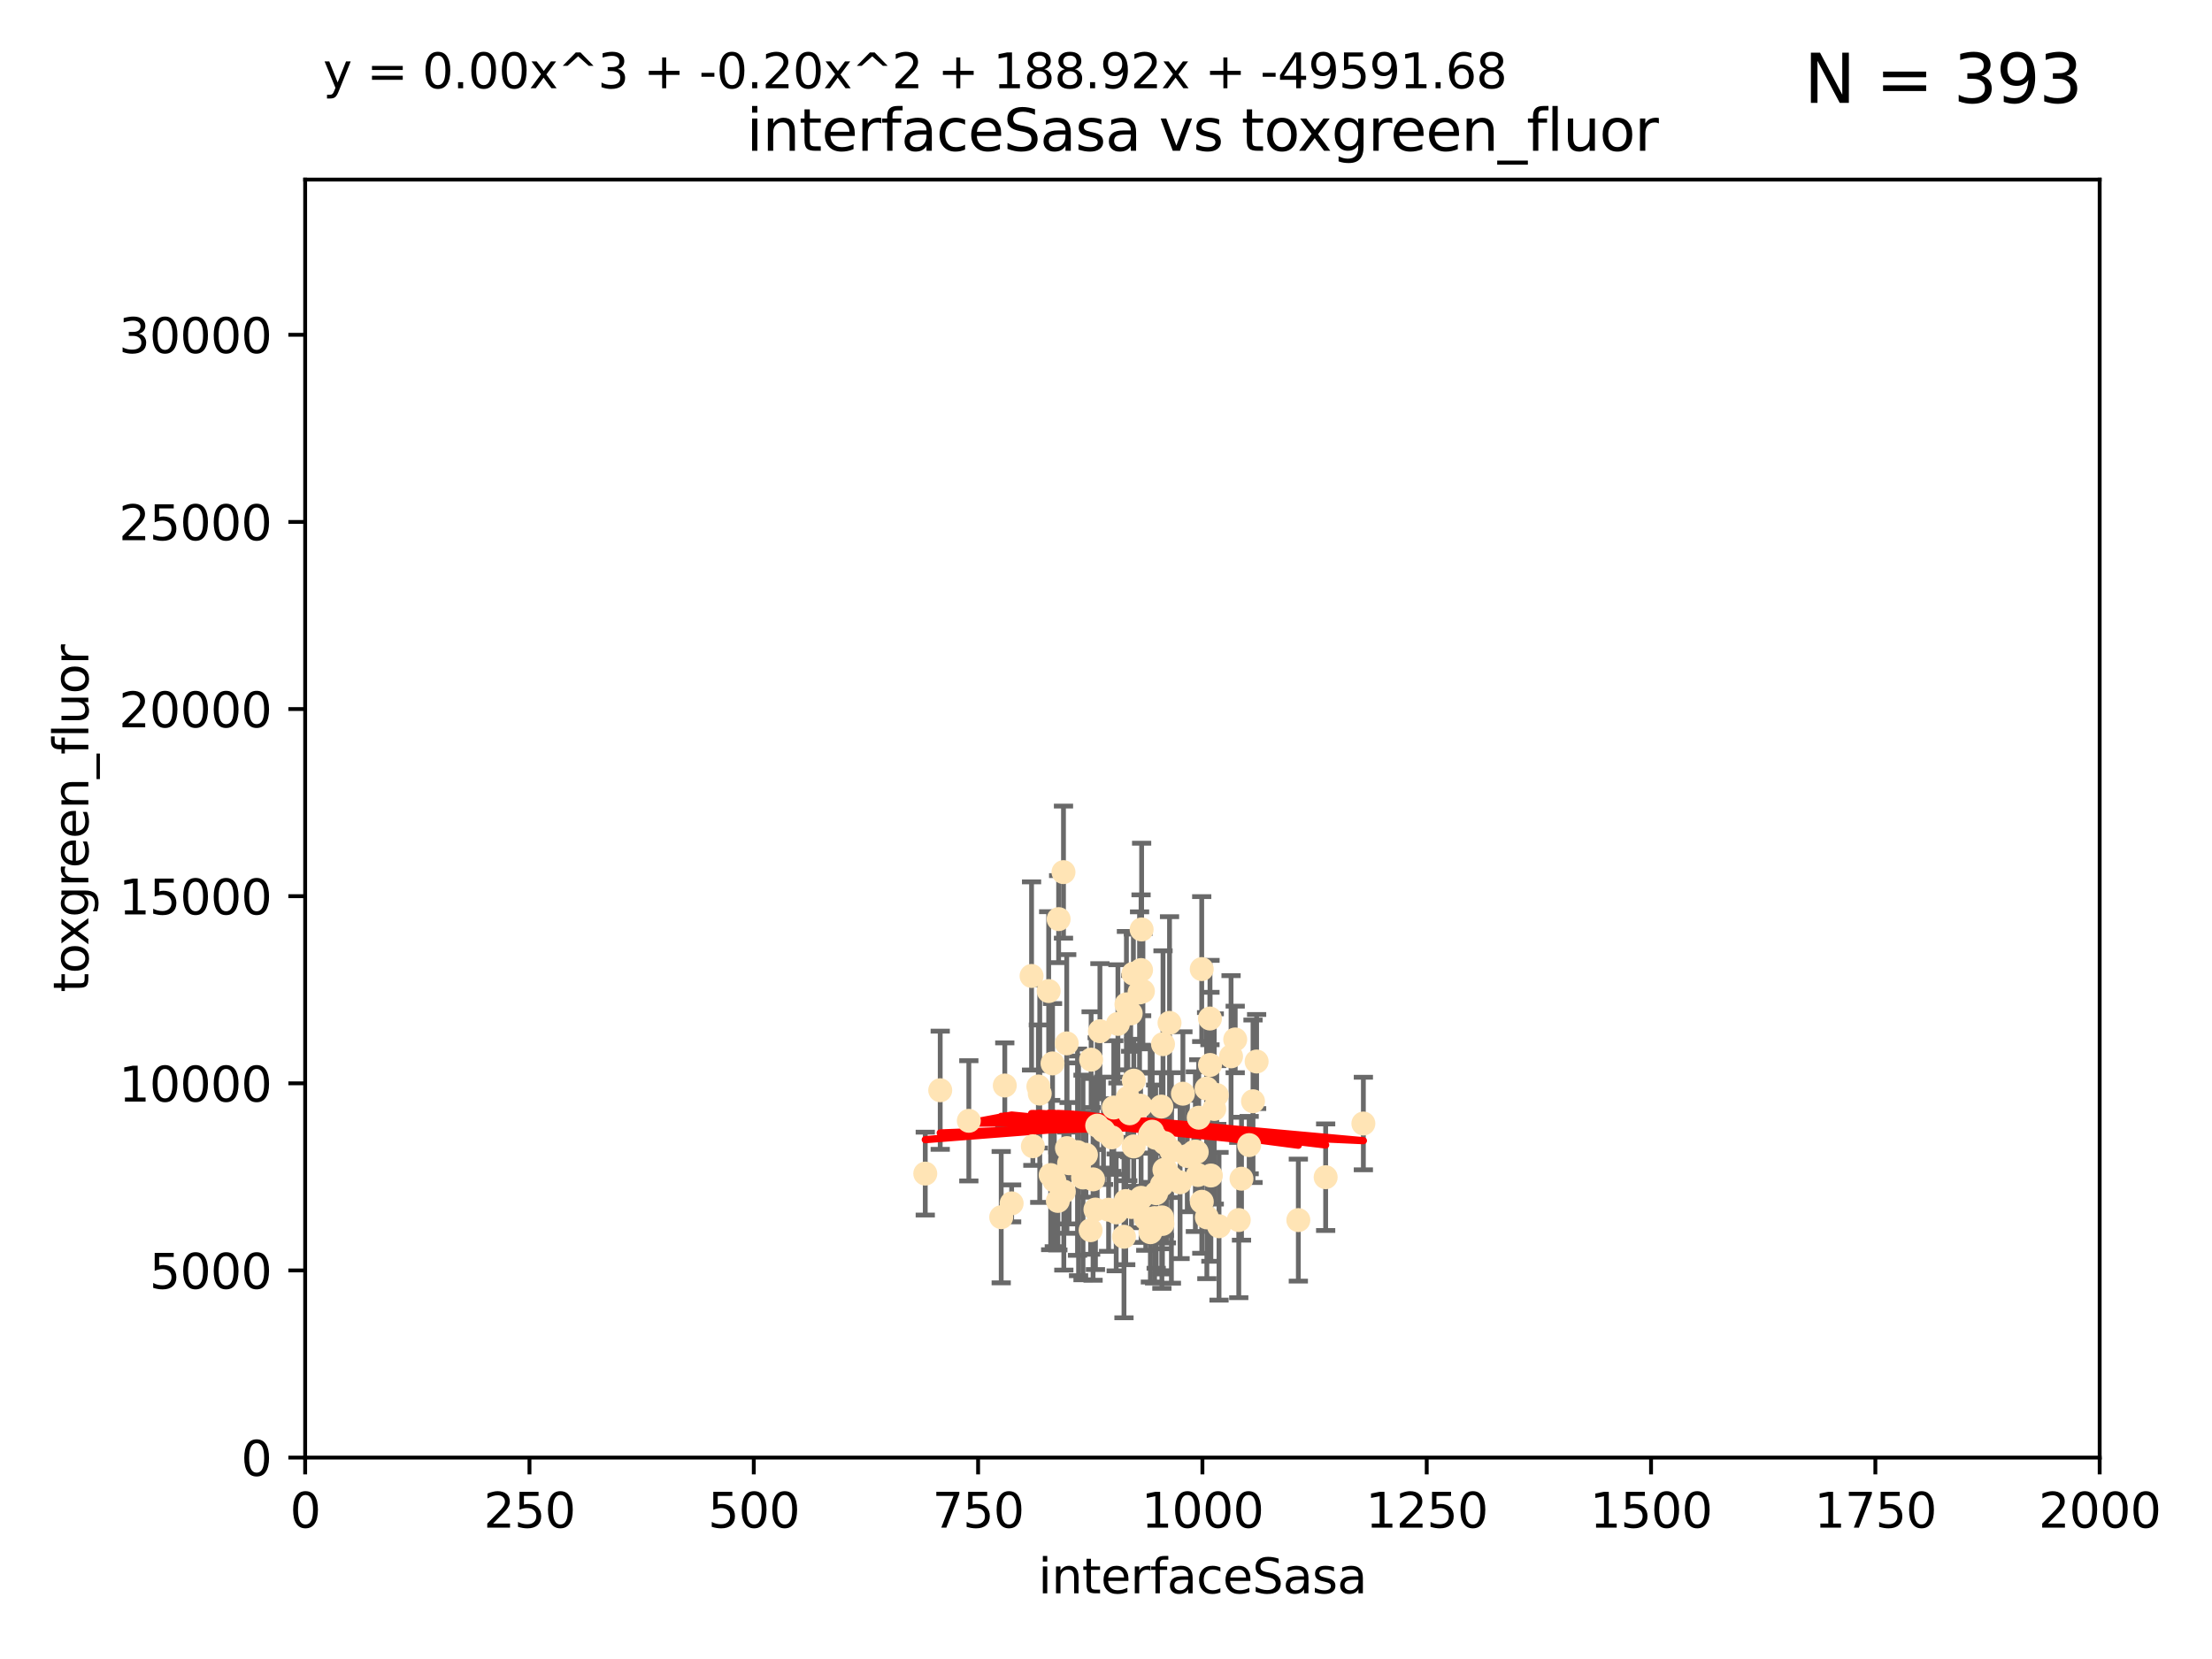 <?xml version="1.0" encoding="utf-8" standalone="no"?>
<!DOCTYPE svg PUBLIC "-//W3C//DTD SVG 1.1//EN"
  "http://www.w3.org/Graphics/SVG/1.1/DTD/svg11.dtd">
<svg xmlns:xlink="http://www.w3.org/1999/xlink" width="460.8pt" height="345.6pt" viewBox="0 0 460.8 345.6" xmlns="http://www.w3.org/2000/svg" version="1.1">
 <defs>
  <style type="text/css">*{stroke-linejoin: round; stroke-linecap: butt}</style>
 </defs>
 <g id="figure_1">
  <g id="patch_1">
   <path d="M 0 345.6 
L 460.8 345.6 
L 460.8 0 
L 0 0 
z
" style="fill: #ffffff"/>
  </g>
  <g id="axes_1">
   <g id="patch_2">
    <path d="M 63.571 303.64 
L 437.4 303.64 
L 437.4 37.411 
L 63.571 37.411 
z
" style="fill: #ffffff"/>
   </g>
   <g id="PathCollection_1">
    <defs>
     <path id="ma523cac198" d="M 0 1.118 
C 0.297 1.118 0.581 1 0.791 0.791 
C 1 0.581 1.118 0.297 1.118 0 
C 1.118 -0.297 1 -0.581 0.791 -0.791 
C 0.581 -1 0.297 -1.118 0 -1.118 
C -0.297 -1.118 -0.581 -1 -0.791 -0.791 
C -1 -0.581 -1.118 -0.297 -1.118 0 
C -1.118 0.297 -1 0.581 -0.791 0.791 
C -0.581 1 -0.297 1.118 0 1.118 
z
" style="stroke: #ffe4b5"/>
    </defs>
    <g clip-path="url(#pda0458b592)">
     <use xlink:href="#ma523cac198" x="251.357" y="226.76" style="fill: #ffe4b5; stroke: #ffe4b5"/>
     <use xlink:href="#ma523cac198" x="230.944" y="252.005" style="fill: #ffe4b5; stroke: #ffe4b5"/>
     <use xlink:href="#ma523cac198" x="257.317" y="216.536" style="fill: #ffe4b5; stroke: #ffe4b5"/>
     <use xlink:href="#ma523cac198" x="253.473" y="228.111" style="fill: #ffe4b5; stroke: #ffe4b5"/>
     <use xlink:href="#ma523cac198" x="249.544" y="244.769" style="fill: #ffe4b5; stroke: #ffe4b5"/>
     <use xlink:href="#ma523cac198" x="284.016" y="234.05" style="fill: #ffe4b5; stroke: #ffe4b5"/>
     <use xlink:href="#ma523cac198" x="229.134" y="214.817" style="fill: #ffe4b5; stroke: #ffe4b5"/>
     <use xlink:href="#ma523cac198" x="242.043" y="254.205" style="fill: #ffe4b5; stroke: #ffe4b5"/>
     <use xlink:href="#ma523cac198" x="252.951" y="231.017" style="fill: #ffe4b5; stroke: #ffe4b5"/>
     <use xlink:href="#ma523cac198" x="221.544" y="181.678" style="fill: #ffe4b5; stroke: #ffe4b5"/>
     <use xlink:href="#ma523cac198" x="240.747" y="237.027" style="fill: #ffe4b5; stroke: #ffe4b5"/>
     <use xlink:href="#ma523cac198" x="250.342" y="201.88" style="fill: #ffe4b5; stroke: #ffe4b5"/>
     <use xlink:href="#ma523cac198" x="261.026" y="229.412" style="fill: #ffe4b5; stroke: #ffe4b5"/>
     <use xlink:href="#ma523cac198" x="252.056" y="212.178" style="fill: #ffe4b5; stroke: #ffe4b5"/>
     <use xlink:href="#ma523cac198" x="258.058" y="254.155" style="fill: #ffe4b5; stroke: #ffe4b5"/>
     <use xlink:href="#ma523cac198" x="249.299" y="239.982" style="fill: #ffe4b5; stroke: #ffe4b5"/>
     <use xlink:href="#ma523cac198" x="244.02" y="239.753" style="fill: #ffe4b5; stroke: #ffe4b5"/>
     <use xlink:href="#ma523cac198" x="250.357" y="250.352" style="fill: #ffe4b5; stroke: #ffe4b5"/>
     <use xlink:href="#ma523cac198" x="234.146" y="257.637" style="fill: #ffe4b5; stroke: #ffe4b5"/>
     <use xlink:href="#ma523cac198" x="242.065" y="253.6" style="fill: #ffe4b5; stroke: #ffe4b5"/>
     <use xlink:href="#ma523cac198" x="229.876" y="235.57" style="fill: #ffe4b5; stroke: #ffe4b5"/>
     <use xlink:href="#ma523cac198" x="253.945" y="255.451" style="fill: #ffe4b5; stroke: #ffe4b5"/>
     <use xlink:href="#ma523cac198" x="237.712" y="249.525" style="fill: #ffe4b5; stroke: #ffe4b5"/>
     <use xlink:href="#ma523cac198" x="270.467" y="254.168" style="fill: #ffe4b5; stroke: #ffe4b5"/>
     <use xlink:href="#ma523cac198" x="219.634" y="245.935" style="fill: #ffe4b5; stroke: #ffe4b5"/>
     <use xlink:href="#ma523cac198" x="236.108" y="202.832" style="fill: #ffe4b5; stroke: #ffe4b5"/>
     <use xlink:href="#ma523cac198" x="234.932" y="228.7" style="fill: #ffe4b5; stroke: #ffe4b5"/>
     <use xlink:href="#ma523cac198" x="216.31" y="226.335" style="fill: #ffe4b5; stroke: #ffe4b5"/>
     <use xlink:href="#ma523cac198" x="240.856" y="248.563" style="fill: #ffe4b5; stroke: #ffe4b5"/>
     <use xlink:href="#ma523cac198" x="227.301" y="220.748" style="fill: #ffe4b5; stroke: #ffe4b5"/>
     <use xlink:href="#ma523cac198" x="225.615" y="245.292" style="fill: #ffe4b5; stroke: #ffe4b5"/>
     <use xlink:href="#ma523cac198" x="227.705" y="245.681" style="fill: #ffe4b5; stroke: #ffe4b5"/>
     <use xlink:href="#ma523cac198" x="235.338" y="231.922" style="fill: #ffe4b5; stroke: #ffe4b5"/>
     <use xlink:href="#ma523cac198" x="242.603" y="238.112" style="fill: #ffe4b5; stroke: #ffe4b5"/>
     <use xlink:href="#ma523cac198" x="214.893" y="203.309" style="fill: #ffe4b5; stroke: #ffe4b5"/>
     <use xlink:href="#ma523cac198" x="251.411" y="253.603" style="fill: #ffe4b5; stroke: #ffe4b5"/>
     <use xlink:href="#ma523cac198" x="220.37" y="250.173" style="fill: #ffe4b5; stroke: #ffe4b5"/>
     <use xlink:href="#ma523cac198" x="221.615" y="248.241" style="fill: #ffe4b5; stroke: #ffe4b5"/>
     <use xlink:href="#ma523cac198" x="232.527" y="252.564" style="fill: #ffe4b5; stroke: #ffe4b5"/>
     <use xlink:href="#ma523cac198" x="219.263" y="221.533" style="fill: #ffe4b5; stroke: #ffe4b5"/>
     <use xlink:href="#ma523cac198" x="244.026" y="245.382" style="fill: #ffe4b5; stroke: #ffe4b5"/>
     <use xlink:href="#ma523cac198" x="247.332" y="240.809" style="fill: #ffe4b5; stroke: #ffe4b5"/>
     <use xlink:href="#ma523cac198" x="242.979" y="243.885" style="fill: #ffe4b5; stroke: #ffe4b5"/>
     <use xlink:href="#ma523cac198" x="227.196" y="256.268" style="fill: #ffe4b5; stroke: #ffe4b5"/>
     <use xlink:href="#ma523cac198" x="260.224" y="238.542" style="fill: #ffe4b5; stroke: #ffe4b5"/>
     <use xlink:href="#ma523cac198" x="242.278" y="217.517" style="fill: #ffe4b5; stroke: #ffe4b5"/>
     <use xlink:href="#ma523cac198" x="226.226" y="240.56" style="fill: #ffe4b5; stroke: #ffe4b5"/>
     <use xlink:href="#ma523cac198" x="215.164" y="238.78" style="fill: #ffe4b5; stroke: #ffe4b5"/>
     <use xlink:href="#ma523cac198" x="234.51" y="250.198" style="fill: #ffe4b5; stroke: #ffe4b5"/>
     <use xlink:href="#ma523cac198" x="224.465" y="240.015" style="fill: #ffe4b5; stroke: #ffe4b5"/>
     <use xlink:href="#ma523cac198" x="222.712" y="242.322" style="fill: #ffe4b5; stroke: #ffe4b5"/>
     <use xlink:href="#ma523cac198" x="237.605" y="230.33" style="fill: #ffe4b5; stroke: #ffe4b5"/>
     <use xlink:href="#ma523cac198" x="252.25" y="244.88" style="fill: #ffe4b5; stroke: #ffe4b5"/>
     <use xlink:href="#ma523cac198" x="209.316" y="226.132" style="fill: #ffe4b5; stroke: #ffe4b5"/>
     <use xlink:href="#ma523cac198" x="256.452" y="220.056" style="fill: #ffe4b5; stroke: #ffe4b5"/>
     <use xlink:href="#ma523cac198" x="261.777" y="221.132" style="fill: #ffe4b5; stroke: #ffe4b5"/>
     <use xlink:href="#ma523cac198" x="241.932" y="230.52" style="fill: #ffe4b5; stroke: #ffe4b5"/>
     <use xlink:href="#ma523cac198" x="243.633" y="213.083" style="fill: #ffe4b5; stroke: #ffe4b5"/>
     <use xlink:href="#ma523cac198" x="218.877" y="244.786" style="fill: #ffe4b5; stroke: #ffe4b5"/>
     <use xlink:href="#ma523cac198" x="258.628" y="245.545" style="fill: #ffe4b5; stroke: #ffe4b5"/>
     <use xlink:href="#ma523cac198" x="239.648" y="256.689" style="fill: #ffe4b5; stroke: #ffe4b5"/>
     <use xlink:href="#ma523cac198" x="235.544" y="211.111" style="fill: #ffe4b5; stroke: #ffe4b5"/>
     <use xlink:href="#ma523cac198" x="231.609" y="236.934" style="fill: #ffe4b5; stroke: #ffe4b5"/>
     <use xlink:href="#ma523cac198" x="216.6" y="227.815" style="fill: #ffe4b5; stroke: #ffe4b5"/>
     <use xlink:href="#ma523cac198" x="238.682" y="253.828" style="fill: #ffe4b5; stroke: #ffe4b5"/>
     <use xlink:href="#ma523cac198" x="236.192" y="225.117" style="fill: #ffe4b5; stroke: #ffe4b5"/>
     <use xlink:href="#ma523cac198" x="246.422" y="227.838" style="fill: #ffe4b5; stroke: #ffe4b5"/>
     <use xlink:href="#ma523cac198" x="252.065" y="221.853" style="fill: #ffe4b5; stroke: #ffe4b5"/>
     <use xlink:href="#ma523cac198" x="218.46" y="206.457" style="fill: #ffe4b5; stroke: #ffe4b5"/>
     <use xlink:href="#ma523cac198" x="237.822" y="193.623" style="fill: #ffe4b5; stroke: #ffe4b5"/>
     <use xlink:href="#ma523cac198" x="242.043" y="246.826" style="fill: #ffe4b5; stroke: #ffe4b5"/>
     <use xlink:href="#ma523cac198" x="220.534" y="191.469" style="fill: #ffe4b5; stroke: #ffe4b5"/>
     <use xlink:href="#ma523cac198" x="276.158" y="245.234" style="fill: #ffe4b5; stroke: #ffe4b5"/>
     <use xlink:href="#ma523cac198" x="234.656" y="209.222" style="fill: #ffe4b5; stroke: #ffe4b5"/>
     <use xlink:href="#ma523cac198" x="240.026" y="235.746" style="fill: #ffe4b5; stroke: #ffe4b5"/>
     <use xlink:href="#ma523cac198" x="195.864" y="227.117" style="fill: #ffe4b5; stroke: #ffe4b5"/>
     <use xlink:href="#ma523cac198" x="242.568" y="243.672" style="fill: #ffe4b5; stroke: #ffe4b5"/>
     <use xlink:href="#ma523cac198" x="245.83" y="246.295" style="fill: #ffe4b5; stroke: #ffe4b5"/>
     <use xlink:href="#ma523cac198" x="232.022" y="230.72" style="fill: #ffe4b5; stroke: #ffe4b5"/>
     <use xlink:href="#ma523cac198" x="249.02" y="239.911" style="fill: #ffe4b5; stroke: #ffe4b5"/>
     <use xlink:href="#ma523cac198" x="222.217" y="217.353" style="fill: #ffe4b5; stroke: #ffe4b5"/>
     <use xlink:href="#ma523cac198" x="240.525" y="253.753" style="fill: #ffe4b5; stroke: #ffe4b5"/>
     <use xlink:href="#ma523cac198" x="232.884" y="213.294" style="fill: #ffe4b5; stroke: #ffe4b5"/>
     <use xlink:href="#ma523cac198" x="242.155" y="254.975" style="fill: #ffe4b5; stroke: #ffe4b5"/>
     <use xlink:href="#ma523cac198" x="228.2" y="251.971" style="fill: #ffe4b5; stroke: #ffe4b5"/>
     <use xlink:href="#ma523cac198" x="237.704" y="202.077" style="fill: #ffe4b5; stroke: #ffe4b5"/>
     <use xlink:href="#ma523cac198" x="192.75" y="244.483" style="fill: #ffe4b5; stroke: #ffe4b5"/>
     <use xlink:href="#ma523cac198" x="236.172" y="238.818" style="fill: #ffe4b5; stroke: #ffe4b5"/>
     <use xlink:href="#ma523cac198" x="208.57" y="253.562" style="fill: #ffe4b5; stroke: #ffe4b5"/>
     <use xlink:href="#ma523cac198" x="235.708" y="251.441" style="fill: #ffe4b5; stroke: #ffe4b5"/>
     <use xlink:href="#ma523cac198" x="238.091" y="206.49" style="fill: #ffe4b5; stroke: #ffe4b5"/>
     <use xlink:href="#ma523cac198" x="201.826" y="233.485" style="fill: #ffe4b5; stroke: #ffe4b5"/>
     <use xlink:href="#ma523cac198" x="210.744" y="250.681" style="fill: #ffe4b5; stroke: #ffe4b5"/>
     <use xlink:href="#ma523cac198" x="249.716" y="232.836" style="fill: #ffe4b5; stroke: #ffe4b5"/>
     <use xlink:href="#ma523cac198" x="248.697" y="239.983" style="fill: #ffe4b5; stroke: #ffe4b5"/>
     <use xlink:href="#ma523cac198" x="237.392" y="206.748" style="fill: #ffe4b5; stroke: #ffe4b5"/>
     <use xlink:href="#ma523cac198" x="224.686" y="242.868" style="fill: #ffe4b5; stroke: #ffe4b5"/>
     <use xlink:href="#ma523cac198" x="239.6" y="236.321" style="fill: #ffe4b5; stroke: #ffe4b5"/>
     <use xlink:href="#ma523cac198" x="222.265" y="239.171" style="fill: #ffe4b5; stroke: #ffe4b5"/>
     <use xlink:href="#ma523cac198" x="228.566" y="234.488" style="fill: #ffe4b5; stroke: #ffe4b5"/>
    </g>
   </g>
   <g id="matplotlib.axis_1">
    <g id="xtick_1">
     <g id="line2d_1">
      <defs>
       <path id="med4118add9" d="M 0 0 
L 0 3.5 
" style="stroke: #000000; stroke-width: 0.8"/>
      </defs>
      <g>
       <use xlink:href="#med4118add9" x="63.571" y="303.64" style="stroke: #000000; stroke-width: 0.8"/>
      </g>
     </g>
     <g id="text_1">
      <!-- 0 -->
      <g transform="translate(60.39 318.238)scale(0.1 -0.1)">
       <defs>
        <path id="DejaVuSans-30" d="M 2034 4250 
Q 1547 4250 1301 3770 
Q 1056 3291 1056 2328 
Q 1056 1369 1301 889 
Q 1547 409 2034 409 
Q 2525 409 2770 889 
Q 3016 1369 3016 2328 
Q 3016 3291 2770 3770 
Q 2525 4250 2034 4250 
z
M 2034 4750 
Q 2819 4750 3233 4129 
Q 3647 3509 3647 2328 
Q 3647 1150 3233 529 
Q 2819 -91 2034 -91 
Q 1250 -91 836 529 
Q 422 1150 422 2328 
Q 422 3509 836 4129 
Q 1250 4750 2034 4750 
z
" transform="scale(0.016)"/>
       </defs>
       <use xlink:href="#DejaVuSans-30"/>
      </g>
     </g>
    </g>
    <g id="xtick_2">
     <g id="line2d_2">
      <g>
       <use xlink:href="#med4118add9" x="110.3" y="303.64" style="stroke: #000000; stroke-width: 0.8"/>
      </g>
     </g>
     <g id="text_2">
      <!-- 250 -->
      <g transform="translate(100.756 318.238)scale(0.1 -0.1)">
       <defs>
        <path id="DejaVuSans-32" d="M 1228 531 
L 3431 531 
L 3431 0 
L 469 0 
L 469 531 
Q 828 903 1448 1529 
Q 2069 2156 2228 2338 
Q 2531 2678 2651 2914 
Q 2772 3150 2772 3378 
Q 2772 3750 2511 3984 
Q 2250 4219 1831 4219 
Q 1534 4219 1204 4116 
Q 875 4013 500 3803 
L 500 4441 
Q 881 4594 1212 4672 
Q 1544 4750 1819 4750 
Q 2544 4750 2975 4387 
Q 3406 4025 3406 3419 
Q 3406 3131 3298 2873 
Q 3191 2616 2906 2266 
Q 2828 2175 2409 1742 
Q 1991 1309 1228 531 
z
" transform="scale(0.016)"/>
        <path id="DejaVuSans-35" d="M 691 4666 
L 3169 4666 
L 3169 4134 
L 1269 4134 
L 1269 2991 
Q 1406 3038 1543 3061 
Q 1681 3084 1819 3084 
Q 2600 3084 3056 2656 
Q 3513 2228 3513 1497 
Q 3513 744 3044 326 
Q 2575 -91 1722 -91 
Q 1428 -91 1123 -41 
Q 819 9 494 109 
L 494 744 
Q 775 591 1075 516 
Q 1375 441 1709 441 
Q 2250 441 2565 725 
Q 2881 1009 2881 1497 
Q 2881 1984 2565 2268 
Q 2250 2553 1709 2553 
Q 1456 2553 1204 2497 
Q 953 2441 691 2322 
L 691 4666 
z
" transform="scale(0.016)"/>
       </defs>
       <use xlink:href="#DejaVuSans-32"/>
       <use xlink:href="#DejaVuSans-35" x="63.623"/>
       <use xlink:href="#DejaVuSans-30" x="127.246"/>
      </g>
     </g>
    </g>
    <g id="xtick_3">
     <g id="line2d_3">
      <g>
       <use xlink:href="#med4118add9" x="157.028" y="303.64" style="stroke: #000000; stroke-width: 0.8"/>
      </g>
     </g>
     <g id="text_3">
      <!-- 500 -->
      <g transform="translate(147.485 318.238)scale(0.1 -0.1)">
       <use xlink:href="#DejaVuSans-35"/>
       <use xlink:href="#DejaVuSans-30" x="63.623"/>
       <use xlink:href="#DejaVuSans-30" x="127.246"/>
      </g>
     </g>
    </g>
    <g id="xtick_4">
     <g id="line2d_4">
      <g>
       <use xlink:href="#med4118add9" x="203.757" y="303.64" style="stroke: #000000; stroke-width: 0.8"/>
      </g>
     </g>
     <g id="text_4">
      <!-- 750 -->
      <g transform="translate(194.213 318.238)scale(0.1 -0.1)">
       <defs>
        <path id="DejaVuSans-37" d="M 525 4666 
L 3525 4666 
L 3525 4397 
L 1831 0 
L 1172 0 
L 2766 4134 
L 525 4134 
L 525 4666 
z
" transform="scale(0.016)"/>
       </defs>
       <use xlink:href="#DejaVuSans-37"/>
       <use xlink:href="#DejaVuSans-35" x="63.623"/>
       <use xlink:href="#DejaVuSans-30" x="127.246"/>
      </g>
     </g>
    </g>
    <g id="xtick_5">
     <g id="line2d_5">
      <g>
       <use xlink:href="#med4118add9" x="250.486" y="303.64" style="stroke: #000000; stroke-width: 0.8"/>
      </g>
     </g>
     <g id="text_5">
      <!-- 1000 -->
      <g transform="translate(237.761 318.238)scale(0.1 -0.1)">
       <defs>
        <path id="DejaVuSans-31" d="M 794 531 
L 1825 531 
L 1825 4091 
L 703 3866 
L 703 4441 
L 1819 4666 
L 2450 4666 
L 2450 531 
L 3481 531 
L 3481 0 
L 794 0 
L 794 531 
z
" transform="scale(0.016)"/>
       </defs>
       <use xlink:href="#DejaVuSans-31"/>
       <use xlink:href="#DejaVuSans-30" x="63.623"/>
       <use xlink:href="#DejaVuSans-30" x="127.246"/>
       <use xlink:href="#DejaVuSans-30" x="190.869"/>
      </g>
     </g>
    </g>
    <g id="xtick_6">
     <g id="line2d_6">
      <g>
       <use xlink:href="#med4118add9" x="297.214" y="303.64" style="stroke: #000000; stroke-width: 0.8"/>
      </g>
     </g>
     <g id="text_6">
      <!-- 1250 -->
      <g transform="translate(284.489 318.238)scale(0.1 -0.1)">
       <use xlink:href="#DejaVuSans-31"/>
       <use xlink:href="#DejaVuSans-32" x="63.623"/>
       <use xlink:href="#DejaVuSans-35" x="127.246"/>
       <use xlink:href="#DejaVuSans-30" x="190.869"/>
      </g>
     </g>
    </g>
    <g id="xtick_7">
     <g id="line2d_7">
      <g>
       <use xlink:href="#med4118add9" x="343.943" y="303.64" style="stroke: #000000; stroke-width: 0.8"/>
      </g>
     </g>
     <g id="text_7">
      <!-- 1500 -->
      <g transform="translate(331.218 318.238)scale(0.1 -0.1)">
       <use xlink:href="#DejaVuSans-31"/>
       <use xlink:href="#DejaVuSans-35" x="63.623"/>
       <use xlink:href="#DejaVuSans-30" x="127.246"/>
       <use xlink:href="#DejaVuSans-30" x="190.869"/>
      </g>
     </g>
    </g>
    <g id="xtick_8">
     <g id="line2d_8">
      <g>
       <use xlink:href="#med4118add9" x="390.671" y="303.64" style="stroke: #000000; stroke-width: 0.8"/>
      </g>
     </g>
     <g id="text_8">
      <!-- 1750 -->
      <g transform="translate(377.946 318.238)scale(0.1 -0.1)">
       <use xlink:href="#DejaVuSans-31"/>
       <use xlink:href="#DejaVuSans-37" x="63.623"/>
       <use xlink:href="#DejaVuSans-35" x="127.246"/>
       <use xlink:href="#DejaVuSans-30" x="190.869"/>
      </g>
     </g>
    </g>
    <g id="xtick_9">
     <g id="line2d_9">
      <g>
       <use xlink:href="#med4118add9" x="437.4" y="303.64" style="stroke: #000000; stroke-width: 0.8"/>
      </g>
     </g>
     <g id="text_9">
      <!-- 2000 -->
      <g transform="translate(424.675 318.238)scale(0.1 -0.1)">
       <use xlink:href="#DejaVuSans-32"/>
       <use xlink:href="#DejaVuSans-30" x="63.623"/>
       <use xlink:href="#DejaVuSans-30" x="127.246"/>
       <use xlink:href="#DejaVuSans-30" x="190.869"/>
      </g>
     </g>
    </g>
    <g id="text_10">
     <!-- interfaceSasa -->
     <g transform="translate(216.279 331.917)scale(0.1 -0.1)">
      <defs>
       <path id="DejaVuSans-69" d="M 603 3500 
L 1178 3500 
L 1178 0 
L 603 0 
L 603 3500 
z
M 603 4863 
L 1178 4863 
L 1178 4134 
L 603 4134 
L 603 4863 
z
" transform="scale(0.016)"/>
       <path id="DejaVuSans-6e" d="M 3513 2113 
L 3513 0 
L 2938 0 
L 2938 2094 
Q 2938 2591 2744 2837 
Q 2550 3084 2163 3084 
Q 1697 3084 1428 2787 
Q 1159 2491 1159 1978 
L 1159 0 
L 581 0 
L 581 3500 
L 1159 3500 
L 1159 2956 
Q 1366 3272 1645 3428 
Q 1925 3584 2291 3584 
Q 2894 3584 3203 3211 
Q 3513 2838 3513 2113 
z
" transform="scale(0.016)"/>
       <path id="DejaVuSans-74" d="M 1172 4494 
L 1172 3500 
L 2356 3500 
L 2356 3053 
L 1172 3053 
L 1172 1153 
Q 1172 725 1289 603 
Q 1406 481 1766 481 
L 2356 481 
L 2356 0 
L 1766 0 
Q 1100 0 847 248 
Q 594 497 594 1153 
L 594 3053 
L 172 3053 
L 172 3500 
L 594 3500 
L 594 4494 
L 1172 4494 
z
" transform="scale(0.016)"/>
       <path id="DejaVuSans-65" d="M 3597 1894 
L 3597 1613 
L 953 1613 
Q 991 1019 1311 708 
Q 1631 397 2203 397 
Q 2534 397 2845 478 
Q 3156 559 3463 722 
L 3463 178 
Q 3153 47 2828 -22 
Q 2503 -91 2169 -91 
Q 1331 -91 842 396 
Q 353 884 353 1716 
Q 353 2575 817 3079 
Q 1281 3584 2069 3584 
Q 2775 3584 3186 3129 
Q 3597 2675 3597 1894 
z
M 3022 2063 
Q 3016 2534 2758 2815 
Q 2500 3097 2075 3097 
Q 1594 3097 1305 2825 
Q 1016 2553 972 2059 
L 3022 2063 
z
" transform="scale(0.016)"/>
       <path id="DejaVuSans-72" d="M 2631 2963 
Q 2534 3019 2420 3045 
Q 2306 3072 2169 3072 
Q 1681 3072 1420 2755 
Q 1159 2438 1159 1844 
L 1159 0 
L 581 0 
L 581 3500 
L 1159 3500 
L 1159 2956 
Q 1341 3275 1631 3429 
Q 1922 3584 2338 3584 
Q 2397 3584 2469 3576 
Q 2541 3569 2628 3553 
L 2631 2963 
z
" transform="scale(0.016)"/>
       <path id="DejaVuSans-66" d="M 2375 4863 
L 2375 4384 
L 1825 4384 
Q 1516 4384 1395 4259 
Q 1275 4134 1275 3809 
L 1275 3500 
L 2222 3500 
L 2222 3053 
L 1275 3053 
L 1275 0 
L 697 0 
L 697 3053 
L 147 3053 
L 147 3500 
L 697 3500 
L 697 3744 
Q 697 4328 969 4595 
Q 1241 4863 1831 4863 
L 2375 4863 
z
" transform="scale(0.016)"/>
       <path id="DejaVuSans-61" d="M 2194 1759 
Q 1497 1759 1228 1600 
Q 959 1441 959 1056 
Q 959 750 1161 570 
Q 1363 391 1709 391 
Q 2188 391 2477 730 
Q 2766 1069 2766 1631 
L 2766 1759 
L 2194 1759 
z
M 3341 1997 
L 3341 0 
L 2766 0 
L 2766 531 
Q 2569 213 2275 61 
Q 1981 -91 1556 -91 
Q 1019 -91 701 211 
Q 384 513 384 1019 
Q 384 1609 779 1909 
Q 1175 2209 1959 2209 
L 2766 2209 
L 2766 2266 
Q 2766 2663 2505 2880 
Q 2244 3097 1772 3097 
Q 1472 3097 1187 3025 
Q 903 2953 641 2809 
L 641 3341 
Q 956 3463 1253 3523 
Q 1550 3584 1831 3584 
Q 2591 3584 2966 3190 
Q 3341 2797 3341 1997 
z
" transform="scale(0.016)"/>
       <path id="DejaVuSans-63" d="M 3122 3366 
L 3122 2828 
Q 2878 2963 2633 3030 
Q 2388 3097 2138 3097 
Q 1578 3097 1268 2742 
Q 959 2388 959 1747 
Q 959 1106 1268 751 
Q 1578 397 2138 397 
Q 2388 397 2633 464 
Q 2878 531 3122 666 
L 3122 134 
Q 2881 22 2623 -34 
Q 2366 -91 2075 -91 
Q 1284 -91 818 406 
Q 353 903 353 1747 
Q 353 2603 823 3093 
Q 1294 3584 2113 3584 
Q 2378 3584 2631 3529 
Q 2884 3475 3122 3366 
z
" transform="scale(0.016)"/>
       <path id="DejaVuSans-53" d="M 3425 4513 
L 3425 3897 
Q 3066 4069 2747 4153 
Q 2428 4238 2131 4238 
Q 1616 4238 1336 4038 
Q 1056 3838 1056 3469 
Q 1056 3159 1242 3001 
Q 1428 2844 1947 2747 
L 2328 2669 
Q 3034 2534 3370 2195 
Q 3706 1856 3706 1288 
Q 3706 609 3251 259 
Q 2797 -91 1919 -91 
Q 1588 -91 1214 -16 
Q 841 59 441 206 
L 441 856 
Q 825 641 1194 531 
Q 1563 422 1919 422 
Q 2459 422 2753 634 
Q 3047 847 3047 1241 
Q 3047 1584 2836 1778 
Q 2625 1972 2144 2069 
L 1759 2144 
Q 1053 2284 737 2584 
Q 422 2884 422 3419 
Q 422 4038 858 4394 
Q 1294 4750 2059 4750 
Q 2388 4750 2728 4690 
Q 3069 4631 3425 4513 
z
" transform="scale(0.016)"/>
       <path id="DejaVuSans-73" d="M 2834 3397 
L 2834 2853 
Q 2591 2978 2328 3040 
Q 2066 3103 1784 3103 
Q 1356 3103 1142 2972 
Q 928 2841 928 2578 
Q 928 2378 1081 2264 
Q 1234 2150 1697 2047 
L 1894 2003 
Q 2506 1872 2764 1633 
Q 3022 1394 3022 966 
Q 3022 478 2636 193 
Q 2250 -91 1575 -91 
Q 1294 -91 989 -36 
Q 684 19 347 128 
L 347 722 
Q 666 556 975 473 
Q 1284 391 1588 391 
Q 1994 391 2212 530 
Q 2431 669 2431 922 
Q 2431 1156 2273 1281 
Q 2116 1406 1581 1522 
L 1381 1569 
Q 847 1681 609 1914 
Q 372 2147 372 2553 
Q 372 3047 722 3315 
Q 1072 3584 1716 3584 
Q 2034 3584 2315 3537 
Q 2597 3491 2834 3397 
z
" transform="scale(0.016)"/>
      </defs>
      <use xlink:href="#DejaVuSans-69"/>
      <use xlink:href="#DejaVuSans-6e" x="27.783"/>
      <use xlink:href="#DejaVuSans-74" x="91.162"/>
      <use xlink:href="#DejaVuSans-65" x="130.371"/>
      <use xlink:href="#DejaVuSans-72" x="191.895"/>
      <use xlink:href="#DejaVuSans-66" x="233.008"/>
      <use xlink:href="#DejaVuSans-61" x="268.213"/>
      <use xlink:href="#DejaVuSans-63" x="329.492"/>
      <use xlink:href="#DejaVuSans-65" x="384.473"/>
      <use xlink:href="#DejaVuSans-53" x="445.996"/>
      <use xlink:href="#DejaVuSans-61" x="509.473"/>
      <use xlink:href="#DejaVuSans-73" x="570.752"/>
      <use xlink:href="#DejaVuSans-61" x="622.852"/>
     </g>
    </g>
   </g>
   <g id="matplotlib.axis_2">
    <g id="ytick_1">
     <g id="line2d_10">
      <defs>
       <path id="m6cba0aa6dc" d="M 0 0 
L -3.5 0 
" style="stroke: #000000; stroke-width: 0.8"/>
      </defs>
      <g>
       <use xlink:href="#m6cba0aa6dc" x="63.571" y="303.64" style="stroke: #000000; stroke-width: 0.8"/>
      </g>
     </g>
     <g id="text_11">
      <!-- 0 -->
      <g transform="translate(50.209 307.439)scale(0.1 -0.1)">
       <use xlink:href="#DejaVuSans-30"/>
      </g>
     </g>
    </g>
    <g id="ytick_2">
     <g id="line2d_11">
      <g>
       <use xlink:href="#m6cba0aa6dc" x="63.571" y="264.657" style="stroke: #000000; stroke-width: 0.8"/>
      </g>
     </g>
     <g id="text_12">
      <!-- 5000 -->
      <g transform="translate(31.121 268.457)scale(0.1 -0.1)">
       <use xlink:href="#DejaVuSans-35"/>
       <use xlink:href="#DejaVuSans-30" x="63.623"/>
       <use xlink:href="#DejaVuSans-30" x="127.246"/>
       <use xlink:href="#DejaVuSans-30" x="190.869"/>
      </g>
     </g>
    </g>
    <g id="ytick_3">
     <g id="line2d_12">
      <g>
       <use xlink:href="#m6cba0aa6dc" x="63.571" y="225.675" style="stroke: #000000; stroke-width: 0.8"/>
      </g>
     </g>
     <g id="text_13">
      <!-- 10000 -->
      <g transform="translate(24.759 229.474)scale(0.1 -0.1)">
       <use xlink:href="#DejaVuSans-31"/>
       <use xlink:href="#DejaVuSans-30" x="63.623"/>
       <use xlink:href="#DejaVuSans-30" x="127.246"/>
       <use xlink:href="#DejaVuSans-30" x="190.869"/>
       <use xlink:href="#DejaVuSans-30" x="254.492"/>
      </g>
     </g>
    </g>
    <g id="ytick_4">
     <g id="line2d_13">
      <g>
       <use xlink:href="#m6cba0aa6dc" x="63.571" y="186.692" style="stroke: #000000; stroke-width: 0.8"/>
      </g>
     </g>
     <g id="text_14">
      <!-- 15000 -->
      <g transform="translate(24.759 190.492)scale(0.1 -0.1)">
       <use xlink:href="#DejaVuSans-31"/>
       <use xlink:href="#DejaVuSans-35" x="63.623"/>
       <use xlink:href="#DejaVuSans-30" x="127.246"/>
       <use xlink:href="#DejaVuSans-30" x="190.869"/>
       <use xlink:href="#DejaVuSans-30" x="254.492"/>
      </g>
     </g>
    </g>
    <g id="ytick_5">
     <g id="line2d_14">
      <g>
       <use xlink:href="#m6cba0aa6dc" x="63.571" y="147.71" style="stroke: #000000; stroke-width: 0.8"/>
      </g>
     </g>
     <g id="text_15">
      <!-- 20000 -->
      <g transform="translate(24.759 151.509)scale(0.1 -0.1)">
       <use xlink:href="#DejaVuSans-32"/>
       <use xlink:href="#DejaVuSans-30" x="63.623"/>
       <use xlink:href="#DejaVuSans-30" x="127.246"/>
       <use xlink:href="#DejaVuSans-30" x="190.869"/>
       <use xlink:href="#DejaVuSans-30" x="254.492"/>
      </g>
     </g>
    </g>
    <g id="ytick_6">
     <g id="line2d_15">
      <g>
       <use xlink:href="#m6cba0aa6dc" x="63.571" y="108.727" style="stroke: #000000; stroke-width: 0.8"/>
      </g>
     </g>
     <g id="text_16">
      <!-- 25000 -->
      <g transform="translate(24.759 112.527)scale(0.1 -0.1)">
       <use xlink:href="#DejaVuSans-32"/>
       <use xlink:href="#DejaVuSans-35" x="63.623"/>
       <use xlink:href="#DejaVuSans-30" x="127.246"/>
       <use xlink:href="#DejaVuSans-30" x="190.869"/>
       <use xlink:href="#DejaVuSans-30" x="254.492"/>
      </g>
     </g>
    </g>
    <g id="ytick_7">
     <g id="line2d_16">
      <g>
       <use xlink:href="#m6cba0aa6dc" x="63.571" y="69.745" style="stroke: #000000; stroke-width: 0.8"/>
      </g>
     </g>
     <g id="text_17">
      <!-- 30000 -->
      <g transform="translate(24.759 73.544)scale(0.1 -0.1)">
       <defs>
        <path id="DejaVuSans-33" d="M 2597 2516 
Q 3050 2419 3304 2112 
Q 3559 1806 3559 1356 
Q 3559 666 3084 287 
Q 2609 -91 1734 -91 
Q 1441 -91 1130 -33 
Q 819 25 488 141 
L 488 750 
Q 750 597 1062 519 
Q 1375 441 1716 441 
Q 2309 441 2620 675 
Q 2931 909 2931 1356 
Q 2931 1769 2642 2001 
Q 2353 2234 1838 2234 
L 1294 2234 
L 1294 2753 
L 1863 2753 
Q 2328 2753 2575 2939 
Q 2822 3125 2822 3475 
Q 2822 3834 2567 4026 
Q 2313 4219 1838 4219 
Q 1578 4219 1281 4162 
Q 984 4106 628 3988 
L 628 4550 
Q 988 4650 1302 4700 
Q 1616 4750 1894 4750 
Q 2613 4750 3031 4423 
Q 3450 4097 3450 3541 
Q 3450 3153 3228 2886 
Q 3006 2619 2597 2516 
z
" transform="scale(0.016)"/>
       </defs>
       <use xlink:href="#DejaVuSans-33"/>
       <use xlink:href="#DejaVuSans-30" x="63.623"/>
       <use xlink:href="#DejaVuSans-30" x="127.246"/>
       <use xlink:href="#DejaVuSans-30" x="190.869"/>
       <use xlink:href="#DejaVuSans-30" x="254.492"/>
      </g>
     </g>
    </g>
    <g id="text_18">
     <!-- toxgreen_fluor -->
     <g transform="translate(18.401 206.72)rotate(-90)scale(0.1 -0.1)">
      <defs>
       <path id="DejaVuSans-6f" d="M 1959 3097 
Q 1497 3097 1228 2736 
Q 959 2375 959 1747 
Q 959 1119 1226 758 
Q 1494 397 1959 397 
Q 2419 397 2687 759 
Q 2956 1122 2956 1747 
Q 2956 2369 2687 2733 
Q 2419 3097 1959 3097 
z
M 1959 3584 
Q 2709 3584 3137 3096 
Q 3566 2609 3566 1747 
Q 3566 888 3137 398 
Q 2709 -91 1959 -91 
Q 1206 -91 779 398 
Q 353 888 353 1747 
Q 353 2609 779 3096 
Q 1206 3584 1959 3584 
z
" transform="scale(0.016)"/>
       <path id="DejaVuSans-78" d="M 3513 3500 
L 2247 1797 
L 3578 0 
L 2900 0 
L 1881 1375 
L 863 0 
L 184 0 
L 1544 1831 
L 300 3500 
L 978 3500 
L 1906 2253 
L 2834 3500 
L 3513 3500 
z
" transform="scale(0.016)"/>
       <path id="DejaVuSans-67" d="M 2906 1791 
Q 2906 2416 2648 2759 
Q 2391 3103 1925 3103 
Q 1463 3103 1205 2759 
Q 947 2416 947 1791 
Q 947 1169 1205 825 
Q 1463 481 1925 481 
Q 2391 481 2648 825 
Q 2906 1169 2906 1791 
z
M 3481 434 
Q 3481 -459 3084 -895 
Q 2688 -1331 1869 -1331 
Q 1566 -1331 1297 -1286 
Q 1028 -1241 775 -1147 
L 775 -588 
Q 1028 -725 1275 -790 
Q 1522 -856 1778 -856 
Q 2344 -856 2625 -561 
Q 2906 -266 2906 331 
L 2906 616 
Q 2728 306 2450 153 
Q 2172 0 1784 0 
Q 1141 0 747 490 
Q 353 981 353 1791 
Q 353 2603 747 3093 
Q 1141 3584 1784 3584 
Q 2172 3584 2450 3431 
Q 2728 3278 2906 2969 
L 2906 3500 
L 3481 3500 
L 3481 434 
z
" transform="scale(0.016)"/>
       <path id="DejaVuSans-5f" d="M 3263 -1063 
L 3263 -1509 
L -63 -1509 
L -63 -1063 
L 3263 -1063 
z
" transform="scale(0.016)"/>
       <path id="DejaVuSans-6c" d="M 603 4863 
L 1178 4863 
L 1178 0 
L 603 0 
L 603 4863 
z
" transform="scale(0.016)"/>
       <path id="DejaVuSans-75" d="M 544 1381 
L 544 3500 
L 1119 3500 
L 1119 1403 
Q 1119 906 1312 657 
Q 1506 409 1894 409 
Q 2359 409 2629 706 
Q 2900 1003 2900 1516 
L 2900 3500 
L 3475 3500 
L 3475 0 
L 2900 0 
L 2900 538 
Q 2691 219 2414 64 
Q 2138 -91 1772 -91 
Q 1169 -91 856 284 
Q 544 659 544 1381 
z
M 1991 3584 
L 1991 3584 
z
" transform="scale(0.016)"/>
      </defs>
      <use xlink:href="#DejaVuSans-74"/>
      <use xlink:href="#DejaVuSans-6f" x="39.209"/>
      <use xlink:href="#DejaVuSans-78" x="97.266"/>
      <use xlink:href="#DejaVuSans-67" x="156.445"/>
      <use xlink:href="#DejaVuSans-72" x="219.922"/>
      <use xlink:href="#DejaVuSans-65" x="258.785"/>
      <use xlink:href="#DejaVuSans-65" x="320.309"/>
      <use xlink:href="#DejaVuSans-6e" x="381.832"/>
      <use xlink:href="#DejaVuSans-5f" x="445.211"/>
      <use xlink:href="#DejaVuSans-66" x="495.211"/>
      <use xlink:href="#DejaVuSans-6c" x="530.416"/>
      <use xlink:href="#DejaVuSans-75" x="558.199"/>
      <use xlink:href="#DejaVuSans-6f" x="621.578"/>
      <use xlink:href="#DejaVuSans-72" x="682.76"/>
     </g>
    </g>
   </g>
   <g id="LineCollection_1">
    <path d="M 251.357 242.584 
L 251.357 210.935 
" clip-path="url(#pda0458b592)" style="fill: none; stroke: #696969"/>
    <path d="M 230.944 260.673 
L 230.944 243.336 
" clip-path="url(#pda0458b592)" style="fill: none; stroke: #696969"/>
    <path d="M 257.317 223.469 
L 257.317 209.604 
" clip-path="url(#pda0458b592)" style="fill: none; stroke: #696969"/>
    <path d="M 253.473 234.219 
L 253.473 222.003 
" clip-path="url(#pda0458b592)" style="fill: none; stroke: #696969"/>
    <path d="M 249.544 250.685 
L 249.544 238.853 
" clip-path="url(#pda0458b592)" style="fill: none; stroke: #696969"/>
    <path d="M 284.016 243.689 
L 284.016 224.412 
" clip-path="url(#pda0458b592)" style="fill: none; stroke: #696969"/>
    <path d="M 229.134 228.894 
L 229.134 200.74 
" clip-path="url(#pda0458b592)" style="fill: none; stroke: #696969"/>
    <path d="M 242.043 268.382 
L 242.043 240.028 
" clip-path="url(#pda0458b592)" style="fill: none; stroke: #696969"/>
    <path d="M 252.951 250.833 
L 252.951 211.201 
" clip-path="url(#pda0458b592)" style="fill: none; stroke: #696969"/>
    <path d="M 221.544 195.434 
L 221.544 167.921 
" clip-path="url(#pda0458b592)" style="fill: none; stroke: #696969"/>
    <path d="M 240.747 248.024 
L 240.747 226.03 
" clip-path="url(#pda0458b592)" style="fill: none; stroke: #696969"/>
    <path d="M 250.342 216.978 
L 250.342 186.782 
" clip-path="url(#pda0458b592)" style="fill: none; stroke: #696969"/>
    <path d="M 261.026 246.337 
L 261.026 212.488 
" clip-path="url(#pda0458b592)" style="fill: none; stroke: #696969"/>
    <path d="M 252.056 217.64 
L 252.056 206.717 
" clip-path="url(#pda0458b592)" style="fill: none; stroke: #696969"/>
    <path d="M 258.058 270.328 
L 258.058 237.981 
" clip-path="url(#pda0458b592)" style="fill: none; stroke: #696969"/>
    <path d="M 249.299 251.468 
L 249.299 228.497 
" clip-path="url(#pda0458b592)" style="fill: none; stroke: #696969"/>
    <path d="M 244.02 249.466 
L 244.02 230.041 
" clip-path="url(#pda0458b592)" style="fill: none; stroke: #696969"/>
    <path d="M 250.357 261.078 
L 250.357 239.626 
" clip-path="url(#pda0458b592)" style="fill: none; stroke: #696969"/>
    <path d="M 234.146 274.518 
L 234.146 240.757 
" clip-path="url(#pda0458b592)" style="fill: none; stroke: #696969"/>
    <path d="M 242.065 265.392 
L 242.065 241.809 
" clip-path="url(#pda0458b592)" style="fill: none; stroke: #696969"/>
    <path d="M 229.876 246.748 
L 229.876 224.391 
" clip-path="url(#pda0458b592)" style="fill: none; stroke: #696969"/>
    <path d="M 253.945 270.841 
L 253.945 240.061 
" clip-path="url(#pda0458b592)" style="fill: none; stroke: #696969"/>
    <path d="M 237.712 258.812 
L 237.712 240.237 
" clip-path="url(#pda0458b592)" style="fill: none; stroke: #696969"/>
    <path d="M 270.467 266.875 
L 270.467 241.462 
" clip-path="url(#pda0458b592)" style="fill: none; stroke: #696969"/>
    <path d="M 219.634 259.703 
L 219.634 232.167 
" clip-path="url(#pda0458b592)" style="fill: none; stroke: #696969"/>
    <path d="M 236.108 211.08 
L 236.108 194.584 
" clip-path="url(#pda0458b592)" style="fill: none; stroke: #696969"/>
    <path d="M 234.932 245.96 
L 234.932 211.441 
" clip-path="url(#pda0458b592)" style="fill: none; stroke: #696969"/>
    <path d="M 216.31 239.154 
L 216.31 213.517 
" clip-path="url(#pda0458b592)" style="fill: none; stroke: #696969"/>
    <path d="M 240.856 264.196 
L 240.856 232.93 
" clip-path="url(#pda0458b592)" style="fill: none; stroke: #696969"/>
    <path d="M 227.301 230.73 
L 227.301 210.766 
" clip-path="url(#pda0458b592)" style="fill: none; stroke: #696969"/>
    <path d="M 225.615 266.609 
L 225.615 223.975 
" clip-path="url(#pda0458b592)" style="fill: none; stroke: #696969"/>
    <path d="M 227.705 266.698 
L 227.705 224.664 
" clip-path="url(#pda0458b592)" style="fill: none; stroke: #696969"/>
    <path d="M 235.338 240.985 
L 235.338 222.858 
" clip-path="url(#pda0458b592)" style="fill: none; stroke: #696969"/>
    <path d="M 242.603 245.297 
L 242.603 230.927 
" clip-path="url(#pda0458b592)" style="fill: none; stroke: #696969"/>
    <path d="M 214.893 222.906 
L 214.893 183.712 
" clip-path="url(#pda0458b592)" style="fill: none; stroke: #696969"/>
    <path d="M 251.411 266.366 
L 251.411 240.84 
" clip-path="url(#pda0458b592)" style="fill: none; stroke: #696969"/>
    <path d="M 220.37 260.382 
L 220.37 239.965 
" clip-path="url(#pda0458b592)" style="fill: none; stroke: #696969"/>
    <path d="M 221.615 264.583 
L 221.615 231.898 
" clip-path="url(#pda0458b592)" style="fill: none; stroke: #696969"/>
    <path d="M 232.527 264.735 
L 232.527 240.392 
" clip-path="url(#pda0458b592)" style="fill: none; stroke: #696969"/>
    <path d="M 219.263 234 
L 219.263 209.065 
" clip-path="url(#pda0458b592)" style="fill: none; stroke: #696969"/>
    <path d="M 244.026 267.303 
L 244.026 223.462 
" clip-path="url(#pda0458b592)" style="fill: none; stroke: #696969"/>
    <path d="M 247.332 252.428 
L 247.332 229.189 
" clip-path="url(#pda0458b592)" style="fill: none; stroke: #696969"/>
    <path d="M 242.979 258.919 
L 242.979 228.852 
" clip-path="url(#pda0458b592)" style="fill: none; stroke: #696969"/>
    <path d="M 227.196 261.286 
L 227.196 251.249 
" clip-path="url(#pda0458b592)" style="fill: none; stroke: #696969"/>
    <path d="M 260.224 244.517 
L 260.224 232.567 
" clip-path="url(#pda0458b592)" style="fill: none; stroke: #696969"/>
    <path d="M 242.278 236.965 
L 242.278 198.07 
" clip-path="url(#pda0458b592)" style="fill: none; stroke: #696969"/>
    <path d="M 226.226 249.388 
L 226.226 231.733 
" clip-path="url(#pda0458b592)" style="fill: none; stroke: #696969"/>
    <path d="M 215.164 242.765 
L 215.164 234.795 
" clip-path="url(#pda0458b592)" style="fill: none; stroke: #696969"/>
    <path d="M 234.51 263.456 
L 234.51 236.94 
" clip-path="url(#pda0458b592)" style="fill: none; stroke: #696969"/>
    <path d="M 224.465 261.506 
L 224.465 218.525 
" clip-path="url(#pda0458b592)" style="fill: none; stroke: #696969"/>
    <path d="M 222.712 254.964 
L 222.712 229.68 
" clip-path="url(#pda0458b592)" style="fill: none; stroke: #696969"/>
    <path d="M 237.605 237.263 
L 237.605 223.397 
" clip-path="url(#pda0458b592)" style="fill: none; stroke: #696969"/>
    <path d="M 252.25 262.745 
L 252.25 227.015 
" clip-path="url(#pda0458b592)" style="fill: none; stroke: #696969"/>
    <path d="M 209.316 235.013 
L 209.316 217.251 
" clip-path="url(#pda0458b592)" style="fill: none; stroke: #696969"/>
    <path d="M 256.452 236.87 
L 256.452 203.242 
" clip-path="url(#pda0458b592)" style="fill: none; stroke: #696969"/>
    <path d="M 261.777 230.933 
L 261.777 211.332 
" clip-path="url(#pda0458b592)" style="fill: none; stroke: #696969"/>
    <path d="M 241.932 237.557 
L 241.932 223.483 
" clip-path="url(#pda0458b592)" style="fill: none; stroke: #696969"/>
    <path d="M 243.633 235.205 
L 243.633 190.96 
" clip-path="url(#pda0458b592)" style="fill: none; stroke: #696969"/>
    <path d="M 218.877 260.343 
L 218.877 229.23 
" clip-path="url(#pda0458b592)" style="fill: none; stroke: #696969"/>
    <path d="M 258.628 258.346 
L 258.628 232.745 
" clip-path="url(#pda0458b592)" style="fill: none; stroke: #696969"/>
    <path d="M 239.648 267.066 
L 239.648 246.312 
" clip-path="url(#pda0458b592)" style="fill: none; stroke: #696969"/>
    <path d="M 235.544 219.006 
L 235.544 203.215 
" clip-path="url(#pda0458b592)" style="fill: none; stroke: #696969"/>
    <path d="M 231.609 244.01 
L 231.609 229.859 
" clip-path="url(#pda0458b592)" style="fill: none; stroke: #696969"/>
    <path d="M 216.6 250.477 
L 216.6 205.153 
" clip-path="url(#pda0458b592)" style="fill: none; stroke: #696969"/>
    <path d="M 238.682 260.464 
L 238.682 247.192 
" clip-path="url(#pda0458b592)" style="fill: none; stroke: #696969"/>
    <path d="M 236.192 233.732 
L 236.192 216.502 
" clip-path="url(#pda0458b592)" style="fill: none; stroke: #696969"/>
    <path d="M 246.422 240.738 
L 246.422 214.939 
" clip-path="url(#pda0458b592)" style="fill: none; stroke: #696969"/>
    <path d="M 252.065 243.644 
L 252.065 200.062 
" clip-path="url(#pda0458b592)" style="fill: none; stroke: #696969"/>
    <path d="M 218.46 222.988 
L 218.46 189.925 
" clip-path="url(#pda0458b592)" style="fill: none; stroke: #696969"/>
    <path d="M 237.822 211.589 
L 237.822 175.657 
" clip-path="url(#pda0458b592)" style="fill: none; stroke: #696969"/>
    <path d="M 242.043 260.141 
L 242.043 233.511 
" clip-path="url(#pda0458b592)" style="fill: none; stroke: #696969"/>
    <path d="M 220.534 200.533 
L 220.534 182.405 
" clip-path="url(#pda0458b592)" style="fill: none; stroke: #696969"/>
    <path d="M 276.158 256.332 
L 276.158 234.137 
" clip-path="url(#pda0458b592)" style="fill: none; stroke: #696969"/>
    <path d="M 234.656 224.403 
L 234.656 194.041 
" clip-path="url(#pda0458b592)" style="fill: none; stroke: #696969"/>
    <path d="M 240.026 253.494 
L 240.026 217.999 
" clip-path="url(#pda0458b592)" style="fill: none; stroke: #696969"/>
    <path d="M 195.864 239.426 
L 195.864 214.807 
" clip-path="url(#pda0458b592)" style="fill: none; stroke: #696969"/>
    <path d="M 242.568 257.335 
L 242.568 230.009 
" clip-path="url(#pda0458b592)" style="fill: none; stroke: #696969"/>
    <path d="M 245.83 262.19 
L 245.83 230.4 
" clip-path="url(#pda0458b592)" style="fill: none; stroke: #696969"/>
    <path d="M 232.022 244.638 
L 232.022 216.801 
" clip-path="url(#pda0458b592)" style="fill: none; stroke: #696969"/>
    <path d="M 249.02 256.54 
L 249.02 223.283 
" clip-path="url(#pda0458b592)" style="fill: none; stroke: #696969"/>
    <path d="M 222.217 235.841 
L 222.217 198.865 
" clip-path="url(#pda0458b592)" style="fill: none; stroke: #696969"/>
    <path d="M 240.525 267.276 
L 240.525 240.23 
" clip-path="url(#pda0458b592)" style="fill: none; stroke: #696969"/>
    <path d="M 232.884 225.613 
L 232.884 200.975 
" clip-path="url(#pda0458b592)" style="fill: none; stroke: #696969"/>
    <path d="M 242.155 264.721 
L 242.155 245.229 
" clip-path="url(#pda0458b592)" style="fill: none; stroke: #696969"/>
    <path d="M 228.2 264.47 
L 228.2 239.472 
" clip-path="url(#pda0458b592)" style="fill: none; stroke: #696969"/>
    <path d="M 237.704 217.736 
L 237.704 186.418 
" clip-path="url(#pda0458b592)" style="fill: none; stroke: #696969"/>
    <path d="M 192.75 253.116 
L 192.75 235.849 
" clip-path="url(#pda0458b592)" style="fill: none; stroke: #696969"/>
    <path d="M 236.172 248.451 
L 236.172 229.184 
" clip-path="url(#pda0458b592)" style="fill: none; stroke: #696969"/>
    <path d="M 208.57 267.241 
L 208.57 239.884 
" clip-path="url(#pda0458b592)" style="fill: none; stroke: #696969"/>
    <path d="M 235.708 255.754 
L 235.708 247.129 
" clip-path="url(#pda0458b592)" style="fill: none; stroke: #696969"/>
    <path d="M 238.091 218.494 
L 238.091 194.485 
" clip-path="url(#pda0458b592)" style="fill: none; stroke: #696969"/>
    <path d="M 201.826 246.009 
L 201.826 220.961 
" clip-path="url(#pda0458b592)" style="fill: none; stroke: #696969"/>
    <path d="M 210.744 254.532 
L 210.744 246.831 
" clip-path="url(#pda0458b592)" style="fill: none; stroke: #696969"/>
    <path d="M 249.716 244.914 
L 249.716 220.758 
" clip-path="url(#pda0458b592)" style="fill: none; stroke: #696969"/>
    <path d="M 248.697 245.197 
L 248.697 234.768 
" clip-path="url(#pda0458b592)" style="fill: none; stroke: #696969"/>
    <path d="M 237.392 223.542 
L 237.392 189.954 
" clip-path="url(#pda0458b592)" style="fill: none; stroke: #696969"/>
    <path d="M 224.686 265.754 
L 224.686 219.982 
" clip-path="url(#pda0458b592)" style="fill: none; stroke: #696969"/>
    <path d="M 239.6 254.752 
L 239.6 217.889 
" clip-path="url(#pda0458b592)" style="fill: none; stroke: #696969"/>
    <path d="M 222.265 256.919 
L 222.265 221.422 
" clip-path="url(#pda0458b592)" style="fill: none; stroke: #696969"/>
    <path d="M 228.566 252.794 
L 228.566 216.183 
" clip-path="url(#pda0458b592)" style="fill: none; stroke: #696969"/>
   </g>
   <g id="line2d_17">
    <defs>
     <path id="ma9f37d54d2" d="M 2 0 
L -2 -0 
" style="stroke: #696969"/>
    </defs>
    <g clip-path="url(#pda0458b592)">
     <use xlink:href="#ma9f37d54d2" x="251.357" y="242.584" style="fill: #696969; stroke: #696969"/>
     <use xlink:href="#ma9f37d54d2" x="230.944" y="260.673" style="fill: #696969; stroke: #696969"/>
     <use xlink:href="#ma9f37d54d2" x="257.317" y="223.469" style="fill: #696969; stroke: #696969"/>
     <use xlink:href="#ma9f37d54d2" x="253.473" y="234.219" style="fill: #696969; stroke: #696969"/>
     <use xlink:href="#ma9f37d54d2" x="249.544" y="250.685" style="fill: #696969; stroke: #696969"/>
     <use xlink:href="#ma9f37d54d2" x="284.016" y="243.689" style="fill: #696969; stroke: #696969"/>
     <use xlink:href="#ma9f37d54d2" x="229.134" y="228.894" style="fill: #696969; stroke: #696969"/>
     <use xlink:href="#ma9f37d54d2" x="242.043" y="268.382" style="fill: #696969; stroke: #696969"/>
     <use xlink:href="#ma9f37d54d2" x="252.951" y="250.833" style="fill: #696969; stroke: #696969"/>
     <use xlink:href="#ma9f37d54d2" x="221.544" y="195.434" style="fill: #696969; stroke: #696969"/>
     <use xlink:href="#ma9f37d54d2" x="240.747" y="248.024" style="fill: #696969; stroke: #696969"/>
     <use xlink:href="#ma9f37d54d2" x="250.342" y="216.978" style="fill: #696969; stroke: #696969"/>
     <use xlink:href="#ma9f37d54d2" x="261.026" y="246.337" style="fill: #696969; stroke: #696969"/>
     <use xlink:href="#ma9f37d54d2" x="252.056" y="217.64" style="fill: #696969; stroke: #696969"/>
     <use xlink:href="#ma9f37d54d2" x="258.058" y="270.328" style="fill: #696969; stroke: #696969"/>
     <use xlink:href="#ma9f37d54d2" x="249.299" y="251.468" style="fill: #696969; stroke: #696969"/>
     <use xlink:href="#ma9f37d54d2" x="244.02" y="249.466" style="fill: #696969; stroke: #696969"/>
     <use xlink:href="#ma9f37d54d2" x="250.357" y="261.078" style="fill: #696969; stroke: #696969"/>
     <use xlink:href="#ma9f37d54d2" x="234.146" y="274.518" style="fill: #696969; stroke: #696969"/>
     <use xlink:href="#ma9f37d54d2" x="242.065" y="265.392" style="fill: #696969; stroke: #696969"/>
     <use xlink:href="#ma9f37d54d2" x="229.876" y="246.748" style="fill: #696969; stroke: #696969"/>
     <use xlink:href="#ma9f37d54d2" x="253.945" y="270.841" style="fill: #696969; stroke: #696969"/>
     <use xlink:href="#ma9f37d54d2" x="237.712" y="258.812" style="fill: #696969; stroke: #696969"/>
     <use xlink:href="#ma9f37d54d2" x="270.467" y="266.875" style="fill: #696969; stroke: #696969"/>
     <use xlink:href="#ma9f37d54d2" x="219.634" y="259.703" style="fill: #696969; stroke: #696969"/>
     <use xlink:href="#ma9f37d54d2" x="236.108" y="211.08" style="fill: #696969; stroke: #696969"/>
     <use xlink:href="#ma9f37d54d2" x="234.932" y="245.96" style="fill: #696969; stroke: #696969"/>
     <use xlink:href="#ma9f37d54d2" x="216.31" y="239.154" style="fill: #696969; stroke: #696969"/>
     <use xlink:href="#ma9f37d54d2" x="240.856" y="264.196" style="fill: #696969; stroke: #696969"/>
     <use xlink:href="#ma9f37d54d2" x="227.301" y="230.73" style="fill: #696969; stroke: #696969"/>
     <use xlink:href="#ma9f37d54d2" x="225.615" y="266.609" style="fill: #696969; stroke: #696969"/>
     <use xlink:href="#ma9f37d54d2" x="227.705" y="266.698" style="fill: #696969; stroke: #696969"/>
     <use xlink:href="#ma9f37d54d2" x="235.338" y="240.985" style="fill: #696969; stroke: #696969"/>
     <use xlink:href="#ma9f37d54d2" x="242.603" y="245.297" style="fill: #696969; stroke: #696969"/>
     <use xlink:href="#ma9f37d54d2" x="214.893" y="222.906" style="fill: #696969; stroke: #696969"/>
     <use xlink:href="#ma9f37d54d2" x="251.411" y="266.366" style="fill: #696969; stroke: #696969"/>
     <use xlink:href="#ma9f37d54d2" x="220.37" y="260.382" style="fill: #696969; stroke: #696969"/>
     <use xlink:href="#ma9f37d54d2" x="221.615" y="264.583" style="fill: #696969; stroke: #696969"/>
     <use xlink:href="#ma9f37d54d2" x="232.527" y="264.735" style="fill: #696969; stroke: #696969"/>
     <use xlink:href="#ma9f37d54d2" x="219.263" y="234" style="fill: #696969; stroke: #696969"/>
     <use xlink:href="#ma9f37d54d2" x="244.026" y="267.303" style="fill: #696969; stroke: #696969"/>
     <use xlink:href="#ma9f37d54d2" x="247.332" y="252.428" style="fill: #696969; stroke: #696969"/>
     <use xlink:href="#ma9f37d54d2" x="242.979" y="258.919" style="fill: #696969; stroke: #696969"/>
     <use xlink:href="#ma9f37d54d2" x="227.196" y="261.286" style="fill: #696969; stroke: #696969"/>
     <use xlink:href="#ma9f37d54d2" x="260.224" y="244.517" style="fill: #696969; stroke: #696969"/>
     <use xlink:href="#ma9f37d54d2" x="242.278" y="236.965" style="fill: #696969; stroke: #696969"/>
     <use xlink:href="#ma9f37d54d2" x="226.226" y="249.388" style="fill: #696969; stroke: #696969"/>
     <use xlink:href="#ma9f37d54d2" x="215.164" y="242.765" style="fill: #696969; stroke: #696969"/>
     <use xlink:href="#ma9f37d54d2" x="234.51" y="263.456" style="fill: #696969; stroke: #696969"/>
     <use xlink:href="#ma9f37d54d2" x="224.465" y="261.506" style="fill: #696969; stroke: #696969"/>
     <use xlink:href="#ma9f37d54d2" x="222.712" y="254.964" style="fill: #696969; stroke: #696969"/>
     <use xlink:href="#ma9f37d54d2" x="237.605" y="237.263" style="fill: #696969; stroke: #696969"/>
     <use xlink:href="#ma9f37d54d2" x="252.25" y="262.745" style="fill: #696969; stroke: #696969"/>
     <use xlink:href="#ma9f37d54d2" x="209.316" y="235.013" style="fill: #696969; stroke: #696969"/>
     <use xlink:href="#ma9f37d54d2" x="256.452" y="236.87" style="fill: #696969; stroke: #696969"/>
     <use xlink:href="#ma9f37d54d2" x="261.777" y="230.933" style="fill: #696969; stroke: #696969"/>
     <use xlink:href="#ma9f37d54d2" x="241.932" y="237.557" style="fill: #696969; stroke: #696969"/>
     <use xlink:href="#ma9f37d54d2" x="243.633" y="235.205" style="fill: #696969; stroke: #696969"/>
     <use xlink:href="#ma9f37d54d2" x="218.877" y="260.343" style="fill: #696969; stroke: #696969"/>
     <use xlink:href="#ma9f37d54d2" x="258.628" y="258.346" style="fill: #696969; stroke: #696969"/>
     <use xlink:href="#ma9f37d54d2" x="239.648" y="267.066" style="fill: #696969; stroke: #696969"/>
     <use xlink:href="#ma9f37d54d2" x="235.544" y="219.006" style="fill: #696969; stroke: #696969"/>
     <use xlink:href="#ma9f37d54d2" x="231.609" y="244.01" style="fill: #696969; stroke: #696969"/>
     <use xlink:href="#ma9f37d54d2" x="216.6" y="250.477" style="fill: #696969; stroke: #696969"/>
     <use xlink:href="#ma9f37d54d2" x="238.682" y="260.464" style="fill: #696969; stroke: #696969"/>
     <use xlink:href="#ma9f37d54d2" x="236.192" y="233.732" style="fill: #696969; stroke: #696969"/>
     <use xlink:href="#ma9f37d54d2" x="246.422" y="240.738" style="fill: #696969; stroke: #696969"/>
     <use xlink:href="#ma9f37d54d2" x="252.065" y="243.644" style="fill: #696969; stroke: #696969"/>
     <use xlink:href="#ma9f37d54d2" x="218.46" y="222.988" style="fill: #696969; stroke: #696969"/>
     <use xlink:href="#ma9f37d54d2" x="237.822" y="211.589" style="fill: #696969; stroke: #696969"/>
     <use xlink:href="#ma9f37d54d2" x="242.043" y="260.141" style="fill: #696969; stroke: #696969"/>
     <use xlink:href="#ma9f37d54d2" x="220.534" y="200.533" style="fill: #696969; stroke: #696969"/>
     <use xlink:href="#ma9f37d54d2" x="276.158" y="256.332" style="fill: #696969; stroke: #696969"/>
     <use xlink:href="#ma9f37d54d2" x="234.656" y="224.403" style="fill: #696969; stroke: #696969"/>
     <use xlink:href="#ma9f37d54d2" x="240.026" y="253.494" style="fill: #696969; stroke: #696969"/>
     <use xlink:href="#ma9f37d54d2" x="195.864" y="239.426" style="fill: #696969; stroke: #696969"/>
     <use xlink:href="#ma9f37d54d2" x="242.568" y="257.335" style="fill: #696969; stroke: #696969"/>
     <use xlink:href="#ma9f37d54d2" x="245.83" y="262.19" style="fill: #696969; stroke: #696969"/>
     <use xlink:href="#ma9f37d54d2" x="232.022" y="244.638" style="fill: #696969; stroke: #696969"/>
     <use xlink:href="#ma9f37d54d2" x="249.02" y="256.54" style="fill: #696969; stroke: #696969"/>
     <use xlink:href="#ma9f37d54d2" x="222.217" y="235.841" style="fill: #696969; stroke: #696969"/>
     <use xlink:href="#ma9f37d54d2" x="240.525" y="267.276" style="fill: #696969; stroke: #696969"/>
     <use xlink:href="#ma9f37d54d2" x="232.884" y="225.613" style="fill: #696969; stroke: #696969"/>
     <use xlink:href="#ma9f37d54d2" x="242.155" y="264.721" style="fill: #696969; stroke: #696969"/>
     <use xlink:href="#ma9f37d54d2" x="228.2" y="264.47" style="fill: #696969; stroke: #696969"/>
     <use xlink:href="#ma9f37d54d2" x="237.704" y="217.736" style="fill: #696969; stroke: #696969"/>
     <use xlink:href="#ma9f37d54d2" x="192.75" y="253.116" style="fill: #696969; stroke: #696969"/>
     <use xlink:href="#ma9f37d54d2" x="236.172" y="248.451" style="fill: #696969; stroke: #696969"/>
     <use xlink:href="#ma9f37d54d2" x="208.57" y="267.241" style="fill: #696969; stroke: #696969"/>
     <use xlink:href="#ma9f37d54d2" x="235.708" y="255.754" style="fill: #696969; stroke: #696969"/>
     <use xlink:href="#ma9f37d54d2" x="238.091" y="218.494" style="fill: #696969; stroke: #696969"/>
     <use xlink:href="#ma9f37d54d2" x="201.826" y="246.009" style="fill: #696969; stroke: #696969"/>
     <use xlink:href="#ma9f37d54d2" x="210.744" y="254.532" style="fill: #696969; stroke: #696969"/>
     <use xlink:href="#ma9f37d54d2" x="249.716" y="244.914" style="fill: #696969; stroke: #696969"/>
     <use xlink:href="#ma9f37d54d2" x="248.697" y="245.197" style="fill: #696969; stroke: #696969"/>
     <use xlink:href="#ma9f37d54d2" x="237.392" y="223.542" style="fill: #696969; stroke: #696969"/>
     <use xlink:href="#ma9f37d54d2" x="224.686" y="265.754" style="fill: #696969; stroke: #696969"/>
     <use xlink:href="#ma9f37d54d2" x="239.6" y="254.752" style="fill: #696969; stroke: #696969"/>
     <use xlink:href="#ma9f37d54d2" x="222.265" y="256.919" style="fill: #696969; stroke: #696969"/>
     <use xlink:href="#ma9f37d54d2" x="228.566" y="252.794" style="fill: #696969; stroke: #696969"/>
    </g>
   </g>
   <g id="line2d_18">
    <g clip-path="url(#pda0458b592)">
     <use xlink:href="#ma9f37d54d2" x="251.357" y="210.935" style="fill: #696969; stroke: #696969"/>
     <use xlink:href="#ma9f37d54d2" x="230.944" y="243.336" style="fill: #696969; stroke: #696969"/>
     <use xlink:href="#ma9f37d54d2" x="257.317" y="209.604" style="fill: #696969; stroke: #696969"/>
     <use xlink:href="#ma9f37d54d2" x="253.473" y="222.003" style="fill: #696969; stroke: #696969"/>
     <use xlink:href="#ma9f37d54d2" x="249.544" y="238.853" style="fill: #696969; stroke: #696969"/>
     <use xlink:href="#ma9f37d54d2" x="284.016" y="224.412" style="fill: #696969; stroke: #696969"/>
     <use xlink:href="#ma9f37d54d2" x="229.134" y="200.74" style="fill: #696969; stroke: #696969"/>
     <use xlink:href="#ma9f37d54d2" x="242.043" y="240.028" style="fill: #696969; stroke: #696969"/>
     <use xlink:href="#ma9f37d54d2" x="252.951" y="211.201" style="fill: #696969; stroke: #696969"/>
     <use xlink:href="#ma9f37d54d2" x="221.544" y="167.921" style="fill: #696969; stroke: #696969"/>
     <use xlink:href="#ma9f37d54d2" x="240.747" y="226.03" style="fill: #696969; stroke: #696969"/>
     <use xlink:href="#ma9f37d54d2" x="250.342" y="186.782" style="fill: #696969; stroke: #696969"/>
     <use xlink:href="#ma9f37d54d2" x="261.026" y="212.488" style="fill: #696969; stroke: #696969"/>
     <use xlink:href="#ma9f37d54d2" x="252.056" y="206.717" style="fill: #696969; stroke: #696969"/>
     <use xlink:href="#ma9f37d54d2" x="258.058" y="237.981" style="fill: #696969; stroke: #696969"/>
     <use xlink:href="#ma9f37d54d2" x="249.299" y="228.497" style="fill: #696969; stroke: #696969"/>
     <use xlink:href="#ma9f37d54d2" x="244.02" y="230.041" style="fill: #696969; stroke: #696969"/>
     <use xlink:href="#ma9f37d54d2" x="250.357" y="239.626" style="fill: #696969; stroke: #696969"/>
     <use xlink:href="#ma9f37d54d2" x="234.146" y="240.757" style="fill: #696969; stroke: #696969"/>
     <use xlink:href="#ma9f37d54d2" x="242.065" y="241.809" style="fill: #696969; stroke: #696969"/>
     <use xlink:href="#ma9f37d54d2" x="229.876" y="224.391" style="fill: #696969; stroke: #696969"/>
     <use xlink:href="#ma9f37d54d2" x="253.945" y="240.061" style="fill: #696969; stroke: #696969"/>
     <use xlink:href="#ma9f37d54d2" x="237.712" y="240.237" style="fill: #696969; stroke: #696969"/>
     <use xlink:href="#ma9f37d54d2" x="270.467" y="241.462" style="fill: #696969; stroke: #696969"/>
     <use xlink:href="#ma9f37d54d2" x="219.634" y="232.167" style="fill: #696969; stroke: #696969"/>
     <use xlink:href="#ma9f37d54d2" x="236.108" y="194.584" style="fill: #696969; stroke: #696969"/>
     <use xlink:href="#ma9f37d54d2" x="234.932" y="211.441" style="fill: #696969; stroke: #696969"/>
     <use xlink:href="#ma9f37d54d2" x="216.31" y="213.517" style="fill: #696969; stroke: #696969"/>
     <use xlink:href="#ma9f37d54d2" x="240.856" y="232.93" style="fill: #696969; stroke: #696969"/>
     <use xlink:href="#ma9f37d54d2" x="227.301" y="210.766" style="fill: #696969; stroke: #696969"/>
     <use xlink:href="#ma9f37d54d2" x="225.615" y="223.975" style="fill: #696969; stroke: #696969"/>
     <use xlink:href="#ma9f37d54d2" x="227.705" y="224.664" style="fill: #696969; stroke: #696969"/>
     <use xlink:href="#ma9f37d54d2" x="235.338" y="222.858" style="fill: #696969; stroke: #696969"/>
     <use xlink:href="#ma9f37d54d2" x="242.603" y="230.927" style="fill: #696969; stroke: #696969"/>
     <use xlink:href="#ma9f37d54d2" x="214.893" y="183.712" style="fill: #696969; stroke: #696969"/>
     <use xlink:href="#ma9f37d54d2" x="251.411" y="240.84" style="fill: #696969; stroke: #696969"/>
     <use xlink:href="#ma9f37d54d2" x="220.37" y="239.965" style="fill: #696969; stroke: #696969"/>
     <use xlink:href="#ma9f37d54d2" x="221.615" y="231.898" style="fill: #696969; stroke: #696969"/>
     <use xlink:href="#ma9f37d54d2" x="232.527" y="240.392" style="fill: #696969; stroke: #696969"/>
     <use xlink:href="#ma9f37d54d2" x="219.263" y="209.065" style="fill: #696969; stroke: #696969"/>
     <use xlink:href="#ma9f37d54d2" x="244.026" y="223.462" style="fill: #696969; stroke: #696969"/>
     <use xlink:href="#ma9f37d54d2" x="247.332" y="229.189" style="fill: #696969; stroke: #696969"/>
     <use xlink:href="#ma9f37d54d2" x="242.979" y="228.852" style="fill: #696969; stroke: #696969"/>
     <use xlink:href="#ma9f37d54d2" x="227.196" y="251.249" style="fill: #696969; stroke: #696969"/>
     <use xlink:href="#ma9f37d54d2" x="260.224" y="232.567" style="fill: #696969; stroke: #696969"/>
     <use xlink:href="#ma9f37d54d2" x="242.278" y="198.07" style="fill: #696969; stroke: #696969"/>
     <use xlink:href="#ma9f37d54d2" x="226.226" y="231.733" style="fill: #696969; stroke: #696969"/>
     <use xlink:href="#ma9f37d54d2" x="215.164" y="234.795" style="fill: #696969; stroke: #696969"/>
     <use xlink:href="#ma9f37d54d2" x="234.51" y="236.94" style="fill: #696969; stroke: #696969"/>
     <use xlink:href="#ma9f37d54d2" x="224.465" y="218.525" style="fill: #696969; stroke: #696969"/>
     <use xlink:href="#ma9f37d54d2" x="222.712" y="229.68" style="fill: #696969; stroke: #696969"/>
     <use xlink:href="#ma9f37d54d2" x="237.605" y="223.397" style="fill: #696969; stroke: #696969"/>
     <use xlink:href="#ma9f37d54d2" x="252.25" y="227.015" style="fill: #696969; stroke: #696969"/>
     <use xlink:href="#ma9f37d54d2" x="209.316" y="217.251" style="fill: #696969; stroke: #696969"/>
     <use xlink:href="#ma9f37d54d2" x="256.452" y="203.242" style="fill: #696969; stroke: #696969"/>
     <use xlink:href="#ma9f37d54d2" x="261.777" y="211.332" style="fill: #696969; stroke: #696969"/>
     <use xlink:href="#ma9f37d54d2" x="241.932" y="223.483" style="fill: #696969; stroke: #696969"/>
     <use xlink:href="#ma9f37d54d2" x="243.633" y="190.96" style="fill: #696969; stroke: #696969"/>
     <use xlink:href="#ma9f37d54d2" x="218.877" y="229.23" style="fill: #696969; stroke: #696969"/>
     <use xlink:href="#ma9f37d54d2" x="258.628" y="232.745" style="fill: #696969; stroke: #696969"/>
     <use xlink:href="#ma9f37d54d2" x="239.648" y="246.312" style="fill: #696969; stroke: #696969"/>
     <use xlink:href="#ma9f37d54d2" x="235.544" y="203.215" style="fill: #696969; stroke: #696969"/>
     <use xlink:href="#ma9f37d54d2" x="231.609" y="229.859" style="fill: #696969; stroke: #696969"/>
     <use xlink:href="#ma9f37d54d2" x="216.6" y="205.153" style="fill: #696969; stroke: #696969"/>
     <use xlink:href="#ma9f37d54d2" x="238.682" y="247.192" style="fill: #696969; stroke: #696969"/>
     <use xlink:href="#ma9f37d54d2" x="236.192" y="216.502" style="fill: #696969; stroke: #696969"/>
     <use xlink:href="#ma9f37d54d2" x="246.422" y="214.939" style="fill: #696969; stroke: #696969"/>
     <use xlink:href="#ma9f37d54d2" x="252.065" y="200.062" style="fill: #696969; stroke: #696969"/>
     <use xlink:href="#ma9f37d54d2" x="218.46" y="189.925" style="fill: #696969; stroke: #696969"/>
     <use xlink:href="#ma9f37d54d2" x="237.822" y="175.657" style="fill: #696969; stroke: #696969"/>
     <use xlink:href="#ma9f37d54d2" x="242.043" y="233.511" style="fill: #696969; stroke: #696969"/>
     <use xlink:href="#ma9f37d54d2" x="220.534" y="182.405" style="fill: #696969; stroke: #696969"/>
     <use xlink:href="#ma9f37d54d2" x="276.158" y="234.137" style="fill: #696969; stroke: #696969"/>
     <use xlink:href="#ma9f37d54d2" x="234.656" y="194.041" style="fill: #696969; stroke: #696969"/>
     <use xlink:href="#ma9f37d54d2" x="240.026" y="217.999" style="fill: #696969; stroke: #696969"/>
     <use xlink:href="#ma9f37d54d2" x="195.864" y="214.807" style="fill: #696969; stroke: #696969"/>
     <use xlink:href="#ma9f37d54d2" x="242.568" y="230.009" style="fill: #696969; stroke: #696969"/>
     <use xlink:href="#ma9f37d54d2" x="245.83" y="230.4" style="fill: #696969; stroke: #696969"/>
     <use xlink:href="#ma9f37d54d2" x="232.022" y="216.801" style="fill: #696969; stroke: #696969"/>
     <use xlink:href="#ma9f37d54d2" x="249.02" y="223.283" style="fill: #696969; stroke: #696969"/>
     <use xlink:href="#ma9f37d54d2" x="222.217" y="198.865" style="fill: #696969; stroke: #696969"/>
     <use xlink:href="#ma9f37d54d2" x="240.525" y="240.23" style="fill: #696969; stroke: #696969"/>
     <use xlink:href="#ma9f37d54d2" x="232.884" y="200.975" style="fill: #696969; stroke: #696969"/>
     <use xlink:href="#ma9f37d54d2" x="242.155" y="245.229" style="fill: #696969; stroke: #696969"/>
     <use xlink:href="#ma9f37d54d2" x="228.2" y="239.472" style="fill: #696969; stroke: #696969"/>
     <use xlink:href="#ma9f37d54d2" x="237.704" y="186.418" style="fill: #696969; stroke: #696969"/>
     <use xlink:href="#ma9f37d54d2" x="192.75" y="235.849" style="fill: #696969; stroke: #696969"/>
     <use xlink:href="#ma9f37d54d2" x="236.172" y="229.184" style="fill: #696969; stroke: #696969"/>
     <use xlink:href="#ma9f37d54d2" x="208.57" y="239.884" style="fill: #696969; stroke: #696969"/>
     <use xlink:href="#ma9f37d54d2" x="235.708" y="247.129" style="fill: #696969; stroke: #696969"/>
     <use xlink:href="#ma9f37d54d2" x="238.091" y="194.485" style="fill: #696969; stroke: #696969"/>
     <use xlink:href="#ma9f37d54d2" x="201.826" y="220.961" style="fill: #696969; stroke: #696969"/>
     <use xlink:href="#ma9f37d54d2" x="210.744" y="246.831" style="fill: #696969; stroke: #696969"/>
     <use xlink:href="#ma9f37d54d2" x="249.716" y="220.758" style="fill: #696969; stroke: #696969"/>
     <use xlink:href="#ma9f37d54d2" x="248.697" y="234.768" style="fill: #696969; stroke: #696969"/>
     <use xlink:href="#ma9f37d54d2" x="237.392" y="189.954" style="fill: #696969; stroke: #696969"/>
     <use xlink:href="#ma9f37d54d2" x="224.686" y="219.982" style="fill: #696969; stroke: #696969"/>
     <use xlink:href="#ma9f37d54d2" x="239.6" y="217.889" style="fill: #696969; stroke: #696969"/>
     <use xlink:href="#ma9f37d54d2" x="222.265" y="221.422" style="fill: #696969; stroke: #696969"/>
     <use xlink:href="#ma9f37d54d2" x="228.566" y="216.183" style="fill: #696969; stroke: #696969"/>
    </g>
   </g>
   <g id="line2d_19">
    <path d="M 251.357 236.359 
L 230.944 232.873 
L 257.317 237.328 
L 253.473 236.721 
L 249.544 236.039 
L 284.016 237.625 
L 229.134 232.644 
L 242.043 234.673 
L 252.951 236.633 
L 221.544 231.996 
L 240.747 234.44 
L 250.342 236.181 
L 261.026 237.832 
L 252.056 236.48 
L 258.058 237.436 
L 249.299 235.995 
L 244.02 235.033 
L 250.357 236.184 
L 234.146 233.333 
L 242.065 234.677 
L 229.876 232.735 
L 253.945 236.799 
L 237.712 233.911 
L 270.467 238.577 
L 219.634 231.93 
L 236.108 233.644 
L 234.932 233.455 
L 216.31 231.925 
L 240.856 234.459 
L 227.301 232.438 
L 225.615 232.274 
L 227.705 232.48 
L 235.338 233.52 
L 242.603 234.774 
L 214.893 231.97 
L 251.411 236.369 
L 220.37 231.95 
L 221.615 231.999 
L 232.527 233.093 
L 219.263 231.922 
L 244.026 235.034 
L 247.332 235.639 
L 242.979 234.843 
L 227.196 232.427 
L 260.224 237.731 
L 242.278 234.715 
L 226.226 232.33 
L 215.164 231.959 
L 234.51 233.389 
L 224.465 232.178 
L 222.712 232.058 
L 237.605 233.893 
L 252.25 236.514 
L 209.316 232.448 
L 256.452 237.198 
L 261.777 237.922 
L 241.932 234.653 
L 243.633 234.962 
L 218.877 231.916 
L 258.628 237.517 
L 239.648 234.245 
L 235.544 233.553 
L 231.609 232.963 
L 216.6 231.92 
L 238.682 234.077 
L 236.192 233.658 
L 246.422 235.473 
L 252.065 236.482 
L 218.46 231.911 
L 237.822 233.929 
L 242.043 234.673 
L 220.534 231.955 
L 276.158 238.523 
L 234.656 233.412 
L 240.026 234.312 
L 195.864 236.012 
L 242.568 234.768 
L 245.83 235.364 
L 232.022 233.021 
L 249.02 235.945 
L 222.217 232.03 
L 240.525 234.4 
L 232.884 233.144 
L 242.155 234.693 
L 228.2 232.535 
L 237.704 233.909 
L 192.75 237.416 
L 236.172 233.654 
L 208.57 232.551 
L 235.708 233.579 
L 238.091 233.975 
L 201.826 233.964 
L 210.744 232.277 
L 249.716 236.07 
L 248.697 235.887 
L 237.392 233.857 
L 224.686 232.195 
L 239.6 234.237 
L 222.265 232.032 
L 228.566 232.577 
" clip-path="url(#pda0458b592)" style="fill: none; stroke: #ff0000; stroke-width: 1.5; stroke-linecap: square"/>
   </g>
   <g id="line2d_20">
    <defs>
     <path id="mfeee6c5308" d="M 0 2 
C 0.53 2 1.039 1.789 1.414 1.414 
C 1.789 1.039 2 0.53 2 0 
C 2 -0.53 1.789 -1.039 1.414 -1.414 
C 1.039 -1.789 0.53 -2 0 -2 
C -0.53 -2 -1.039 -1.789 -1.414 -1.414 
C -1.789 -1.039 -2 -0.53 -2 0 
C -2 0.53 -1.789 1.039 -1.414 1.414 
C -1.039 1.789 -0.53 2 0 2 
z
" style="stroke: #ffe4b5"/>
    </defs>
    <g clip-path="url(#pda0458b592)">
     <use xlink:href="#mfeee6c5308" x="251.357" y="226.76" style="fill: #ffe4b5; stroke: #ffe4b5"/>
     <use xlink:href="#mfeee6c5308" x="230.944" y="252.005" style="fill: #ffe4b5; stroke: #ffe4b5"/>
     <use xlink:href="#mfeee6c5308" x="257.317" y="216.536" style="fill: #ffe4b5; stroke: #ffe4b5"/>
     <use xlink:href="#mfeee6c5308" x="253.473" y="228.111" style="fill: #ffe4b5; stroke: #ffe4b5"/>
     <use xlink:href="#mfeee6c5308" x="249.544" y="244.769" style="fill: #ffe4b5; stroke: #ffe4b5"/>
     <use xlink:href="#mfeee6c5308" x="284.016" y="234.05" style="fill: #ffe4b5; stroke: #ffe4b5"/>
     <use xlink:href="#mfeee6c5308" x="229.134" y="214.817" style="fill: #ffe4b5; stroke: #ffe4b5"/>
     <use xlink:href="#mfeee6c5308" x="242.043" y="254.205" style="fill: #ffe4b5; stroke: #ffe4b5"/>
     <use xlink:href="#mfeee6c5308" x="252.951" y="231.017" style="fill: #ffe4b5; stroke: #ffe4b5"/>
     <use xlink:href="#mfeee6c5308" x="221.544" y="181.678" style="fill: #ffe4b5; stroke: #ffe4b5"/>
     <use xlink:href="#mfeee6c5308" x="240.747" y="237.027" style="fill: #ffe4b5; stroke: #ffe4b5"/>
     <use xlink:href="#mfeee6c5308" x="250.342" y="201.88" style="fill: #ffe4b5; stroke: #ffe4b5"/>
     <use xlink:href="#mfeee6c5308" x="261.026" y="229.412" style="fill: #ffe4b5; stroke: #ffe4b5"/>
     <use xlink:href="#mfeee6c5308" x="252.056" y="212.178" style="fill: #ffe4b5; stroke: #ffe4b5"/>
     <use xlink:href="#mfeee6c5308" x="258.058" y="254.155" style="fill: #ffe4b5; stroke: #ffe4b5"/>
     <use xlink:href="#mfeee6c5308" x="249.299" y="239.982" style="fill: #ffe4b5; stroke: #ffe4b5"/>
     <use xlink:href="#mfeee6c5308" x="244.02" y="239.753" style="fill: #ffe4b5; stroke: #ffe4b5"/>
     <use xlink:href="#mfeee6c5308" x="250.357" y="250.352" style="fill: #ffe4b5; stroke: #ffe4b5"/>
     <use xlink:href="#mfeee6c5308" x="234.146" y="257.637" style="fill: #ffe4b5; stroke: #ffe4b5"/>
     <use xlink:href="#mfeee6c5308" x="242.065" y="253.6" style="fill: #ffe4b5; stroke: #ffe4b5"/>
     <use xlink:href="#mfeee6c5308" x="229.876" y="235.57" style="fill: #ffe4b5; stroke: #ffe4b5"/>
     <use xlink:href="#mfeee6c5308" x="253.945" y="255.451" style="fill: #ffe4b5; stroke: #ffe4b5"/>
     <use xlink:href="#mfeee6c5308" x="237.712" y="249.525" style="fill: #ffe4b5; stroke: #ffe4b5"/>
     <use xlink:href="#mfeee6c5308" x="270.467" y="254.168" style="fill: #ffe4b5; stroke: #ffe4b5"/>
     <use xlink:href="#mfeee6c5308" x="219.634" y="245.935" style="fill: #ffe4b5; stroke: #ffe4b5"/>
     <use xlink:href="#mfeee6c5308" x="236.108" y="202.832" style="fill: #ffe4b5; stroke: #ffe4b5"/>
     <use xlink:href="#mfeee6c5308" x="234.932" y="228.7" style="fill: #ffe4b5; stroke: #ffe4b5"/>
     <use xlink:href="#mfeee6c5308" x="216.31" y="226.335" style="fill: #ffe4b5; stroke: #ffe4b5"/>
     <use xlink:href="#mfeee6c5308" x="240.856" y="248.563" style="fill: #ffe4b5; stroke: #ffe4b5"/>
     <use xlink:href="#mfeee6c5308" x="227.301" y="220.748" style="fill: #ffe4b5; stroke: #ffe4b5"/>
     <use xlink:href="#mfeee6c5308" x="225.615" y="245.292" style="fill: #ffe4b5; stroke: #ffe4b5"/>
     <use xlink:href="#mfeee6c5308" x="227.705" y="245.681" style="fill: #ffe4b5; stroke: #ffe4b5"/>
     <use xlink:href="#mfeee6c5308" x="235.338" y="231.922" style="fill: #ffe4b5; stroke: #ffe4b5"/>
     <use xlink:href="#mfeee6c5308" x="242.603" y="238.112" style="fill: #ffe4b5; stroke: #ffe4b5"/>
     <use xlink:href="#mfeee6c5308" x="214.893" y="203.309" style="fill: #ffe4b5; stroke: #ffe4b5"/>
     <use xlink:href="#mfeee6c5308" x="251.411" y="253.603" style="fill: #ffe4b5; stroke: #ffe4b5"/>
     <use xlink:href="#mfeee6c5308" x="220.37" y="250.173" style="fill: #ffe4b5; stroke: #ffe4b5"/>
     <use xlink:href="#mfeee6c5308" x="221.615" y="248.241" style="fill: #ffe4b5; stroke: #ffe4b5"/>
     <use xlink:href="#mfeee6c5308" x="232.527" y="252.564" style="fill: #ffe4b5; stroke: #ffe4b5"/>
     <use xlink:href="#mfeee6c5308" x="219.263" y="221.533" style="fill: #ffe4b5; stroke: #ffe4b5"/>
     <use xlink:href="#mfeee6c5308" x="244.026" y="245.382" style="fill: #ffe4b5; stroke: #ffe4b5"/>
     <use xlink:href="#mfeee6c5308" x="247.332" y="240.809" style="fill: #ffe4b5; stroke: #ffe4b5"/>
     <use xlink:href="#mfeee6c5308" x="242.979" y="243.885" style="fill: #ffe4b5; stroke: #ffe4b5"/>
     <use xlink:href="#mfeee6c5308" x="227.196" y="256.268" style="fill: #ffe4b5; stroke: #ffe4b5"/>
     <use xlink:href="#mfeee6c5308" x="260.224" y="238.542" style="fill: #ffe4b5; stroke: #ffe4b5"/>
     <use xlink:href="#mfeee6c5308" x="242.278" y="217.517" style="fill: #ffe4b5; stroke: #ffe4b5"/>
     <use xlink:href="#mfeee6c5308" x="226.226" y="240.56" style="fill: #ffe4b5; stroke: #ffe4b5"/>
     <use xlink:href="#mfeee6c5308" x="215.164" y="238.78" style="fill: #ffe4b5; stroke: #ffe4b5"/>
     <use xlink:href="#mfeee6c5308" x="234.51" y="250.198" style="fill: #ffe4b5; stroke: #ffe4b5"/>
     <use xlink:href="#mfeee6c5308" x="224.465" y="240.015" style="fill: #ffe4b5; stroke: #ffe4b5"/>
     <use xlink:href="#mfeee6c5308" x="222.712" y="242.322" style="fill: #ffe4b5; stroke: #ffe4b5"/>
     <use xlink:href="#mfeee6c5308" x="237.605" y="230.33" style="fill: #ffe4b5; stroke: #ffe4b5"/>
     <use xlink:href="#mfeee6c5308" x="252.25" y="244.88" style="fill: #ffe4b5; stroke: #ffe4b5"/>
     <use xlink:href="#mfeee6c5308" x="209.316" y="226.132" style="fill: #ffe4b5; stroke: #ffe4b5"/>
     <use xlink:href="#mfeee6c5308" x="256.452" y="220.056" style="fill: #ffe4b5; stroke: #ffe4b5"/>
     <use xlink:href="#mfeee6c5308" x="261.777" y="221.132" style="fill: #ffe4b5; stroke: #ffe4b5"/>
     <use xlink:href="#mfeee6c5308" x="241.932" y="230.52" style="fill: #ffe4b5; stroke: #ffe4b5"/>
     <use xlink:href="#mfeee6c5308" x="243.633" y="213.083" style="fill: #ffe4b5; stroke: #ffe4b5"/>
     <use xlink:href="#mfeee6c5308" x="218.877" y="244.786" style="fill: #ffe4b5; stroke: #ffe4b5"/>
     <use xlink:href="#mfeee6c5308" x="258.628" y="245.545" style="fill: #ffe4b5; stroke: #ffe4b5"/>
     <use xlink:href="#mfeee6c5308" x="239.648" y="256.689" style="fill: #ffe4b5; stroke: #ffe4b5"/>
     <use xlink:href="#mfeee6c5308" x="235.544" y="211.111" style="fill: #ffe4b5; stroke: #ffe4b5"/>
     <use xlink:href="#mfeee6c5308" x="231.609" y="236.934" style="fill: #ffe4b5; stroke: #ffe4b5"/>
     <use xlink:href="#mfeee6c5308" x="216.6" y="227.815" style="fill: #ffe4b5; stroke: #ffe4b5"/>
     <use xlink:href="#mfeee6c5308" x="238.682" y="253.828" style="fill: #ffe4b5; stroke: #ffe4b5"/>
     <use xlink:href="#mfeee6c5308" x="236.192" y="225.117" style="fill: #ffe4b5; stroke: #ffe4b5"/>
     <use xlink:href="#mfeee6c5308" x="246.422" y="227.838" style="fill: #ffe4b5; stroke: #ffe4b5"/>
     <use xlink:href="#mfeee6c5308" x="252.065" y="221.853" style="fill: #ffe4b5; stroke: #ffe4b5"/>
     <use xlink:href="#mfeee6c5308" x="218.46" y="206.457" style="fill: #ffe4b5; stroke: #ffe4b5"/>
     <use xlink:href="#mfeee6c5308" x="237.822" y="193.623" style="fill: #ffe4b5; stroke: #ffe4b5"/>
     <use xlink:href="#mfeee6c5308" x="242.043" y="246.826" style="fill: #ffe4b5; stroke: #ffe4b5"/>
     <use xlink:href="#mfeee6c5308" x="220.534" y="191.469" style="fill: #ffe4b5; stroke: #ffe4b5"/>
     <use xlink:href="#mfeee6c5308" x="276.158" y="245.234" style="fill: #ffe4b5; stroke: #ffe4b5"/>
     <use xlink:href="#mfeee6c5308" x="234.656" y="209.222" style="fill: #ffe4b5; stroke: #ffe4b5"/>
     <use xlink:href="#mfeee6c5308" x="240.026" y="235.746" style="fill: #ffe4b5; stroke: #ffe4b5"/>
     <use xlink:href="#mfeee6c5308" x="195.864" y="227.117" style="fill: #ffe4b5; stroke: #ffe4b5"/>
     <use xlink:href="#mfeee6c5308" x="242.568" y="243.672" style="fill: #ffe4b5; stroke: #ffe4b5"/>
     <use xlink:href="#mfeee6c5308" x="245.83" y="246.295" style="fill: #ffe4b5; stroke: #ffe4b5"/>
     <use xlink:href="#mfeee6c5308" x="232.022" y="230.72" style="fill: #ffe4b5; stroke: #ffe4b5"/>
     <use xlink:href="#mfeee6c5308" x="249.02" y="239.911" style="fill: #ffe4b5; stroke: #ffe4b5"/>
     <use xlink:href="#mfeee6c5308" x="222.217" y="217.353" style="fill: #ffe4b5; stroke: #ffe4b5"/>
     <use xlink:href="#mfeee6c5308" x="240.525" y="253.753" style="fill: #ffe4b5; stroke: #ffe4b5"/>
     <use xlink:href="#mfeee6c5308" x="232.884" y="213.294" style="fill: #ffe4b5; stroke: #ffe4b5"/>
     <use xlink:href="#mfeee6c5308" x="242.155" y="254.975" style="fill: #ffe4b5; stroke: #ffe4b5"/>
     <use xlink:href="#mfeee6c5308" x="228.2" y="251.971" style="fill: #ffe4b5; stroke: #ffe4b5"/>
     <use xlink:href="#mfeee6c5308" x="237.704" y="202.077" style="fill: #ffe4b5; stroke: #ffe4b5"/>
     <use xlink:href="#mfeee6c5308" x="192.75" y="244.483" style="fill: #ffe4b5; stroke: #ffe4b5"/>
     <use xlink:href="#mfeee6c5308" x="236.172" y="238.818" style="fill: #ffe4b5; stroke: #ffe4b5"/>
     <use xlink:href="#mfeee6c5308" x="208.57" y="253.562" style="fill: #ffe4b5; stroke: #ffe4b5"/>
     <use xlink:href="#mfeee6c5308" x="235.708" y="251.441" style="fill: #ffe4b5; stroke: #ffe4b5"/>
     <use xlink:href="#mfeee6c5308" x="238.091" y="206.49" style="fill: #ffe4b5; stroke: #ffe4b5"/>
     <use xlink:href="#mfeee6c5308" x="201.826" y="233.485" style="fill: #ffe4b5; stroke: #ffe4b5"/>
     <use xlink:href="#mfeee6c5308" x="210.744" y="250.681" style="fill: #ffe4b5; stroke: #ffe4b5"/>
     <use xlink:href="#mfeee6c5308" x="249.716" y="232.836" style="fill: #ffe4b5; stroke: #ffe4b5"/>
     <use xlink:href="#mfeee6c5308" x="248.697" y="239.983" style="fill: #ffe4b5; stroke: #ffe4b5"/>
     <use xlink:href="#mfeee6c5308" x="237.392" y="206.748" style="fill: #ffe4b5; stroke: #ffe4b5"/>
     <use xlink:href="#mfeee6c5308" x="224.686" y="242.868" style="fill: #ffe4b5; stroke: #ffe4b5"/>
     <use xlink:href="#mfeee6c5308" x="239.6" y="236.321" style="fill: #ffe4b5; stroke: #ffe4b5"/>
     <use xlink:href="#mfeee6c5308" x="222.265" y="239.171" style="fill: #ffe4b5; stroke: #ffe4b5"/>
     <use xlink:href="#mfeee6c5308" x="228.566" y="234.488" style="fill: #ffe4b5; stroke: #ffe4b5"/>
    </g>
   </g>
   <g id="patch_3">
    <path d="M 63.571 303.64 
L 63.571 37.411 
" style="fill: none; stroke: #000000; stroke-width: 0.8; stroke-linejoin: miter; stroke-linecap: square"/>
   </g>
   <g id="patch_4">
    <path d="M 437.4 303.64 
L 437.4 37.411 
" style="fill: none; stroke: #000000; stroke-width: 0.8; stroke-linejoin: miter; stroke-linecap: square"/>
   </g>
   <g id="patch_5">
    <path d="M 63.571 303.64 
L 437.4 303.64 
" style="fill: none; stroke: #000000; stroke-width: 0.8; stroke-linejoin: miter; stroke-linecap: square"/>
   </g>
   <g id="patch_6">
    <path d="M 63.571 37.411 
L 437.4 37.411 
" style="fill: none; stroke: #000000; stroke-width: 0.8; stroke-linejoin: miter; stroke-linecap: square"/>
   </g>
   <g id="text_19">
    <!-- N = 393 -->
    <g transform="translate(375.835 21.426)scale(0.14 -0.14)">
     <defs>
      <path id="DejaVuSans-4e" d="M 628 4666 
L 1478 4666 
L 3547 763 
L 3547 4666 
L 4159 4666 
L 4159 0 
L 3309 0 
L 1241 3903 
L 1241 0 
L 628 0 
L 628 4666 
z
" transform="scale(0.016)"/>
      <path id="DejaVuSans-20" transform="scale(0.016)"/>
      <path id="DejaVuSans-3d" d="M 678 2906 
L 4684 2906 
L 4684 2381 
L 678 2381 
L 678 2906 
z
M 678 1631 
L 4684 1631 
L 4684 1100 
L 678 1100 
L 678 1631 
z
" transform="scale(0.016)"/>
      <path id="DejaVuSans-39" d="M 703 97 
L 703 672 
Q 941 559 1184 500 
Q 1428 441 1663 441 
Q 2288 441 2617 861 
Q 2947 1281 2994 2138 
Q 2813 1869 2534 1725 
Q 2256 1581 1919 1581 
Q 1219 1581 811 2004 
Q 403 2428 403 3163 
Q 403 3881 828 4315 
Q 1253 4750 1959 4750 
Q 2769 4750 3195 4129 
Q 3622 3509 3622 2328 
Q 3622 1225 3098 567 
Q 2575 -91 1691 -91 
Q 1453 -91 1209 -44 
Q 966 3 703 97 
z
M 1959 2075 
Q 2384 2075 2632 2365 
Q 2881 2656 2881 3163 
Q 2881 3666 2632 3958 
Q 2384 4250 1959 4250 
Q 1534 4250 1286 3958 
Q 1038 3666 1038 3163 
Q 1038 2656 1286 2365 
Q 1534 2075 1959 2075 
z
" transform="scale(0.016)"/>
     </defs>
     <use xlink:href="#DejaVuSans-4e"/>
     <use xlink:href="#DejaVuSans-20" x="74.805"/>
     <use xlink:href="#DejaVuSans-3d" x="106.592"/>
     <use xlink:href="#DejaVuSans-20" x="190.381"/>
     <use xlink:href="#DejaVuSans-33" x="222.168"/>
     <use xlink:href="#DejaVuSans-39" x="285.791"/>
     <use xlink:href="#DejaVuSans-33" x="349.414"/>
    </g>
   </g>
   <g id="text_20">
    <!-- y = 0.00x^3 + -0.20x^2 + 188.92x + -49591.68 -->
    <g transform="translate(67.31 18.387)scale(0.1 -0.1)">
     <defs>
      <path id="DejaVuSans-79" d="M 2059 -325 
Q 1816 -950 1584 -1140 
Q 1353 -1331 966 -1331 
L 506 -1331 
L 506 -850 
L 844 -850 
Q 1081 -850 1212 -737 
Q 1344 -625 1503 -206 
L 1606 56 
L 191 3500 
L 800 3500 
L 1894 763 
L 2988 3500 
L 3597 3500 
L 2059 -325 
z
" transform="scale(0.016)"/>
      <path id="DejaVuSans-2e" d="M 684 794 
L 1344 794 
L 1344 0 
L 684 0 
L 684 794 
z
" transform="scale(0.016)"/>
      <path id="DejaVuSans-5e" d="M 2988 4666 
L 4684 2925 
L 4056 2925 
L 2681 4159 
L 1306 2925 
L 678 2925 
L 2375 4666 
L 2988 4666 
z
" transform="scale(0.016)"/>
      <path id="DejaVuSans-2b" d="M 2944 4013 
L 2944 2272 
L 4684 2272 
L 4684 1741 
L 2944 1741 
L 2944 0 
L 2419 0 
L 2419 1741 
L 678 1741 
L 678 2272 
L 2419 2272 
L 2419 4013 
L 2944 4013 
z
" transform="scale(0.016)"/>
      <path id="DejaVuSans-2d" d="M 313 2009 
L 1997 2009 
L 1997 1497 
L 313 1497 
L 313 2009 
z
" transform="scale(0.016)"/>
      <path id="DejaVuSans-38" d="M 2034 2216 
Q 1584 2216 1326 1975 
Q 1069 1734 1069 1313 
Q 1069 891 1326 650 
Q 1584 409 2034 409 
Q 2484 409 2743 651 
Q 3003 894 3003 1313 
Q 3003 1734 2745 1975 
Q 2488 2216 2034 2216 
z
M 1403 2484 
Q 997 2584 770 2862 
Q 544 3141 544 3541 
Q 544 4100 942 4425 
Q 1341 4750 2034 4750 
Q 2731 4750 3128 4425 
Q 3525 4100 3525 3541 
Q 3525 3141 3298 2862 
Q 3072 2584 2669 2484 
Q 3125 2378 3379 2068 
Q 3634 1759 3634 1313 
Q 3634 634 3220 271 
Q 2806 -91 2034 -91 
Q 1263 -91 848 271 
Q 434 634 434 1313 
Q 434 1759 690 2068 
Q 947 2378 1403 2484 
z
M 1172 3481 
Q 1172 3119 1398 2916 
Q 1625 2713 2034 2713 
Q 2441 2713 2670 2916 
Q 2900 3119 2900 3481 
Q 2900 3844 2670 4047 
Q 2441 4250 2034 4250 
Q 1625 4250 1398 4047 
Q 1172 3844 1172 3481 
z
" transform="scale(0.016)"/>
      <path id="DejaVuSans-34" d="M 2419 4116 
L 825 1625 
L 2419 1625 
L 2419 4116 
z
M 2253 4666 
L 3047 4666 
L 3047 1625 
L 3713 1625 
L 3713 1100 
L 3047 1100 
L 3047 0 
L 2419 0 
L 2419 1100 
L 313 1100 
L 313 1709 
L 2253 4666 
z
" transform="scale(0.016)"/>
      <path id="DejaVuSans-36" d="M 2113 2584 
Q 1688 2584 1439 2293 
Q 1191 2003 1191 1497 
Q 1191 994 1439 701 
Q 1688 409 2113 409 
Q 2538 409 2786 701 
Q 3034 994 3034 1497 
Q 3034 2003 2786 2293 
Q 2538 2584 2113 2584 
z
M 3366 4563 
L 3366 3988 
Q 3128 4100 2886 4159 
Q 2644 4219 2406 4219 
Q 1781 4219 1451 3797 
Q 1122 3375 1075 2522 
Q 1259 2794 1537 2939 
Q 1816 3084 2150 3084 
Q 2853 3084 3261 2657 
Q 3669 2231 3669 1497 
Q 3669 778 3244 343 
Q 2819 -91 2113 -91 
Q 1303 -91 875 529 
Q 447 1150 447 2328 
Q 447 3434 972 4092 
Q 1497 4750 2381 4750 
Q 2619 4750 2861 4703 
Q 3103 4656 3366 4563 
z
" transform="scale(0.016)"/>
     </defs>
     <use xlink:href="#DejaVuSans-79"/>
     <use xlink:href="#DejaVuSans-20" x="59.18"/>
     <use xlink:href="#DejaVuSans-3d" x="90.967"/>
     <use xlink:href="#DejaVuSans-20" x="174.756"/>
     <use xlink:href="#DejaVuSans-30" x="206.543"/>
     <use xlink:href="#DejaVuSans-2e" x="270.166"/>
     <use xlink:href="#DejaVuSans-30" x="301.953"/>
     <use xlink:href="#DejaVuSans-30" x="365.576"/>
     <use xlink:href="#DejaVuSans-78" x="429.199"/>
     <use xlink:href="#DejaVuSans-5e" x="488.379"/>
     <use xlink:href="#DejaVuSans-33" x="572.168"/>
     <use xlink:href="#DejaVuSans-20" x="635.791"/>
     <use xlink:href="#DejaVuSans-2b" x="667.578"/>
     <use xlink:href="#DejaVuSans-20" x="751.367"/>
     <use xlink:href="#DejaVuSans-2d" x="783.154"/>
     <use xlink:href="#DejaVuSans-30" x="819.238"/>
     <use xlink:href="#DejaVuSans-2e" x="882.861"/>
     <use xlink:href="#DejaVuSans-32" x="914.648"/>
     <use xlink:href="#DejaVuSans-30" x="978.271"/>
     <use xlink:href="#DejaVuSans-78" x="1041.895"/>
     <use xlink:href="#DejaVuSans-5e" x="1101.074"/>
     <use xlink:href="#DejaVuSans-32" x="1184.863"/>
     <use xlink:href="#DejaVuSans-20" x="1248.486"/>
     <use xlink:href="#DejaVuSans-2b" x="1280.273"/>
     <use xlink:href="#DejaVuSans-20" x="1364.062"/>
     <use xlink:href="#DejaVuSans-31" x="1395.85"/>
     <use xlink:href="#DejaVuSans-38" x="1459.473"/>
     <use xlink:href="#DejaVuSans-38" x="1523.096"/>
     <use xlink:href="#DejaVuSans-2e" x="1586.719"/>
     <use xlink:href="#DejaVuSans-39" x="1618.506"/>
     <use xlink:href="#DejaVuSans-32" x="1682.129"/>
     <use xlink:href="#DejaVuSans-78" x="1745.752"/>
     <use xlink:href="#DejaVuSans-20" x="1804.932"/>
     <use xlink:href="#DejaVuSans-2b" x="1836.719"/>
     <use xlink:href="#DejaVuSans-20" x="1920.508"/>
     <use xlink:href="#DejaVuSans-2d" x="1952.295"/>
     <use xlink:href="#DejaVuSans-34" x="1988.379"/>
     <use xlink:href="#DejaVuSans-39" x="2052.002"/>
     <use xlink:href="#DejaVuSans-35" x="2115.625"/>
     <use xlink:href="#DejaVuSans-39" x="2179.248"/>
     <use xlink:href="#DejaVuSans-31" x="2242.871"/>
     <use xlink:href="#DejaVuSans-2e" x="2306.494"/>
     <use xlink:href="#DejaVuSans-36" x="2338.281"/>
     <use xlink:href="#DejaVuSans-38" x="2401.904"/>
    </g>
   </g>
   <g id="text_21">
    <!-- interfaceSasa vs toxgreen_fluor -->
    <g transform="translate(155.513 31.411)scale(0.12 -0.12)">
     <defs>
      <path id="DejaVuSans-76" d="M 191 3500 
L 800 3500 
L 1894 563 
L 2988 3500 
L 3597 3500 
L 2284 0 
L 1503 0 
L 191 3500 
z
" transform="scale(0.016)"/>
     </defs>
     <use xlink:href="#DejaVuSans-69"/>
     <use xlink:href="#DejaVuSans-6e" x="27.783"/>
     <use xlink:href="#DejaVuSans-74" x="91.162"/>
     <use xlink:href="#DejaVuSans-65" x="130.371"/>
     <use xlink:href="#DejaVuSans-72" x="191.895"/>
     <use xlink:href="#DejaVuSans-66" x="233.008"/>
     <use xlink:href="#DejaVuSans-61" x="268.213"/>
     <use xlink:href="#DejaVuSans-63" x="329.492"/>
     <use xlink:href="#DejaVuSans-65" x="384.473"/>
     <use xlink:href="#DejaVuSans-53" x="445.996"/>
     <use xlink:href="#DejaVuSans-61" x="509.473"/>
     <use xlink:href="#DejaVuSans-73" x="570.752"/>
     <use xlink:href="#DejaVuSans-61" x="622.852"/>
     <use xlink:href="#DejaVuSans-20" x="684.131"/>
     <use xlink:href="#DejaVuSans-76" x="715.918"/>
     <use xlink:href="#DejaVuSans-73" x="775.098"/>
     <use xlink:href="#DejaVuSans-20" x="827.197"/>
     <use xlink:href="#DejaVuSans-74" x="858.984"/>
     <use xlink:href="#DejaVuSans-6f" x="898.193"/>
     <use xlink:href="#DejaVuSans-78" x="956.25"/>
     <use xlink:href="#DejaVuSans-67" x="1015.43"/>
     <use xlink:href="#DejaVuSans-72" x="1078.906"/>
     <use xlink:href="#DejaVuSans-65" x="1117.77"/>
     <use xlink:href="#DejaVuSans-65" x="1179.293"/>
     <use xlink:href="#DejaVuSans-6e" x="1240.816"/>
     <use xlink:href="#DejaVuSans-5f" x="1304.195"/>
     <use xlink:href="#DejaVuSans-66" x="1354.195"/>
     <use xlink:href="#DejaVuSans-6c" x="1389.4"/>
     <use xlink:href="#DejaVuSans-75" x="1417.184"/>
     <use xlink:href="#DejaVuSans-6f" x="1480.562"/>
     <use xlink:href="#DejaVuSans-72" x="1541.744"/>
    </g>
   </g>
  </g>
 </g>
 <defs>
  <clipPath id="pda0458b592">
   <rect x="63.571" y="37.411" width="373.829" height="266.229"/>
  </clipPath>
 </defs>
</svg>
